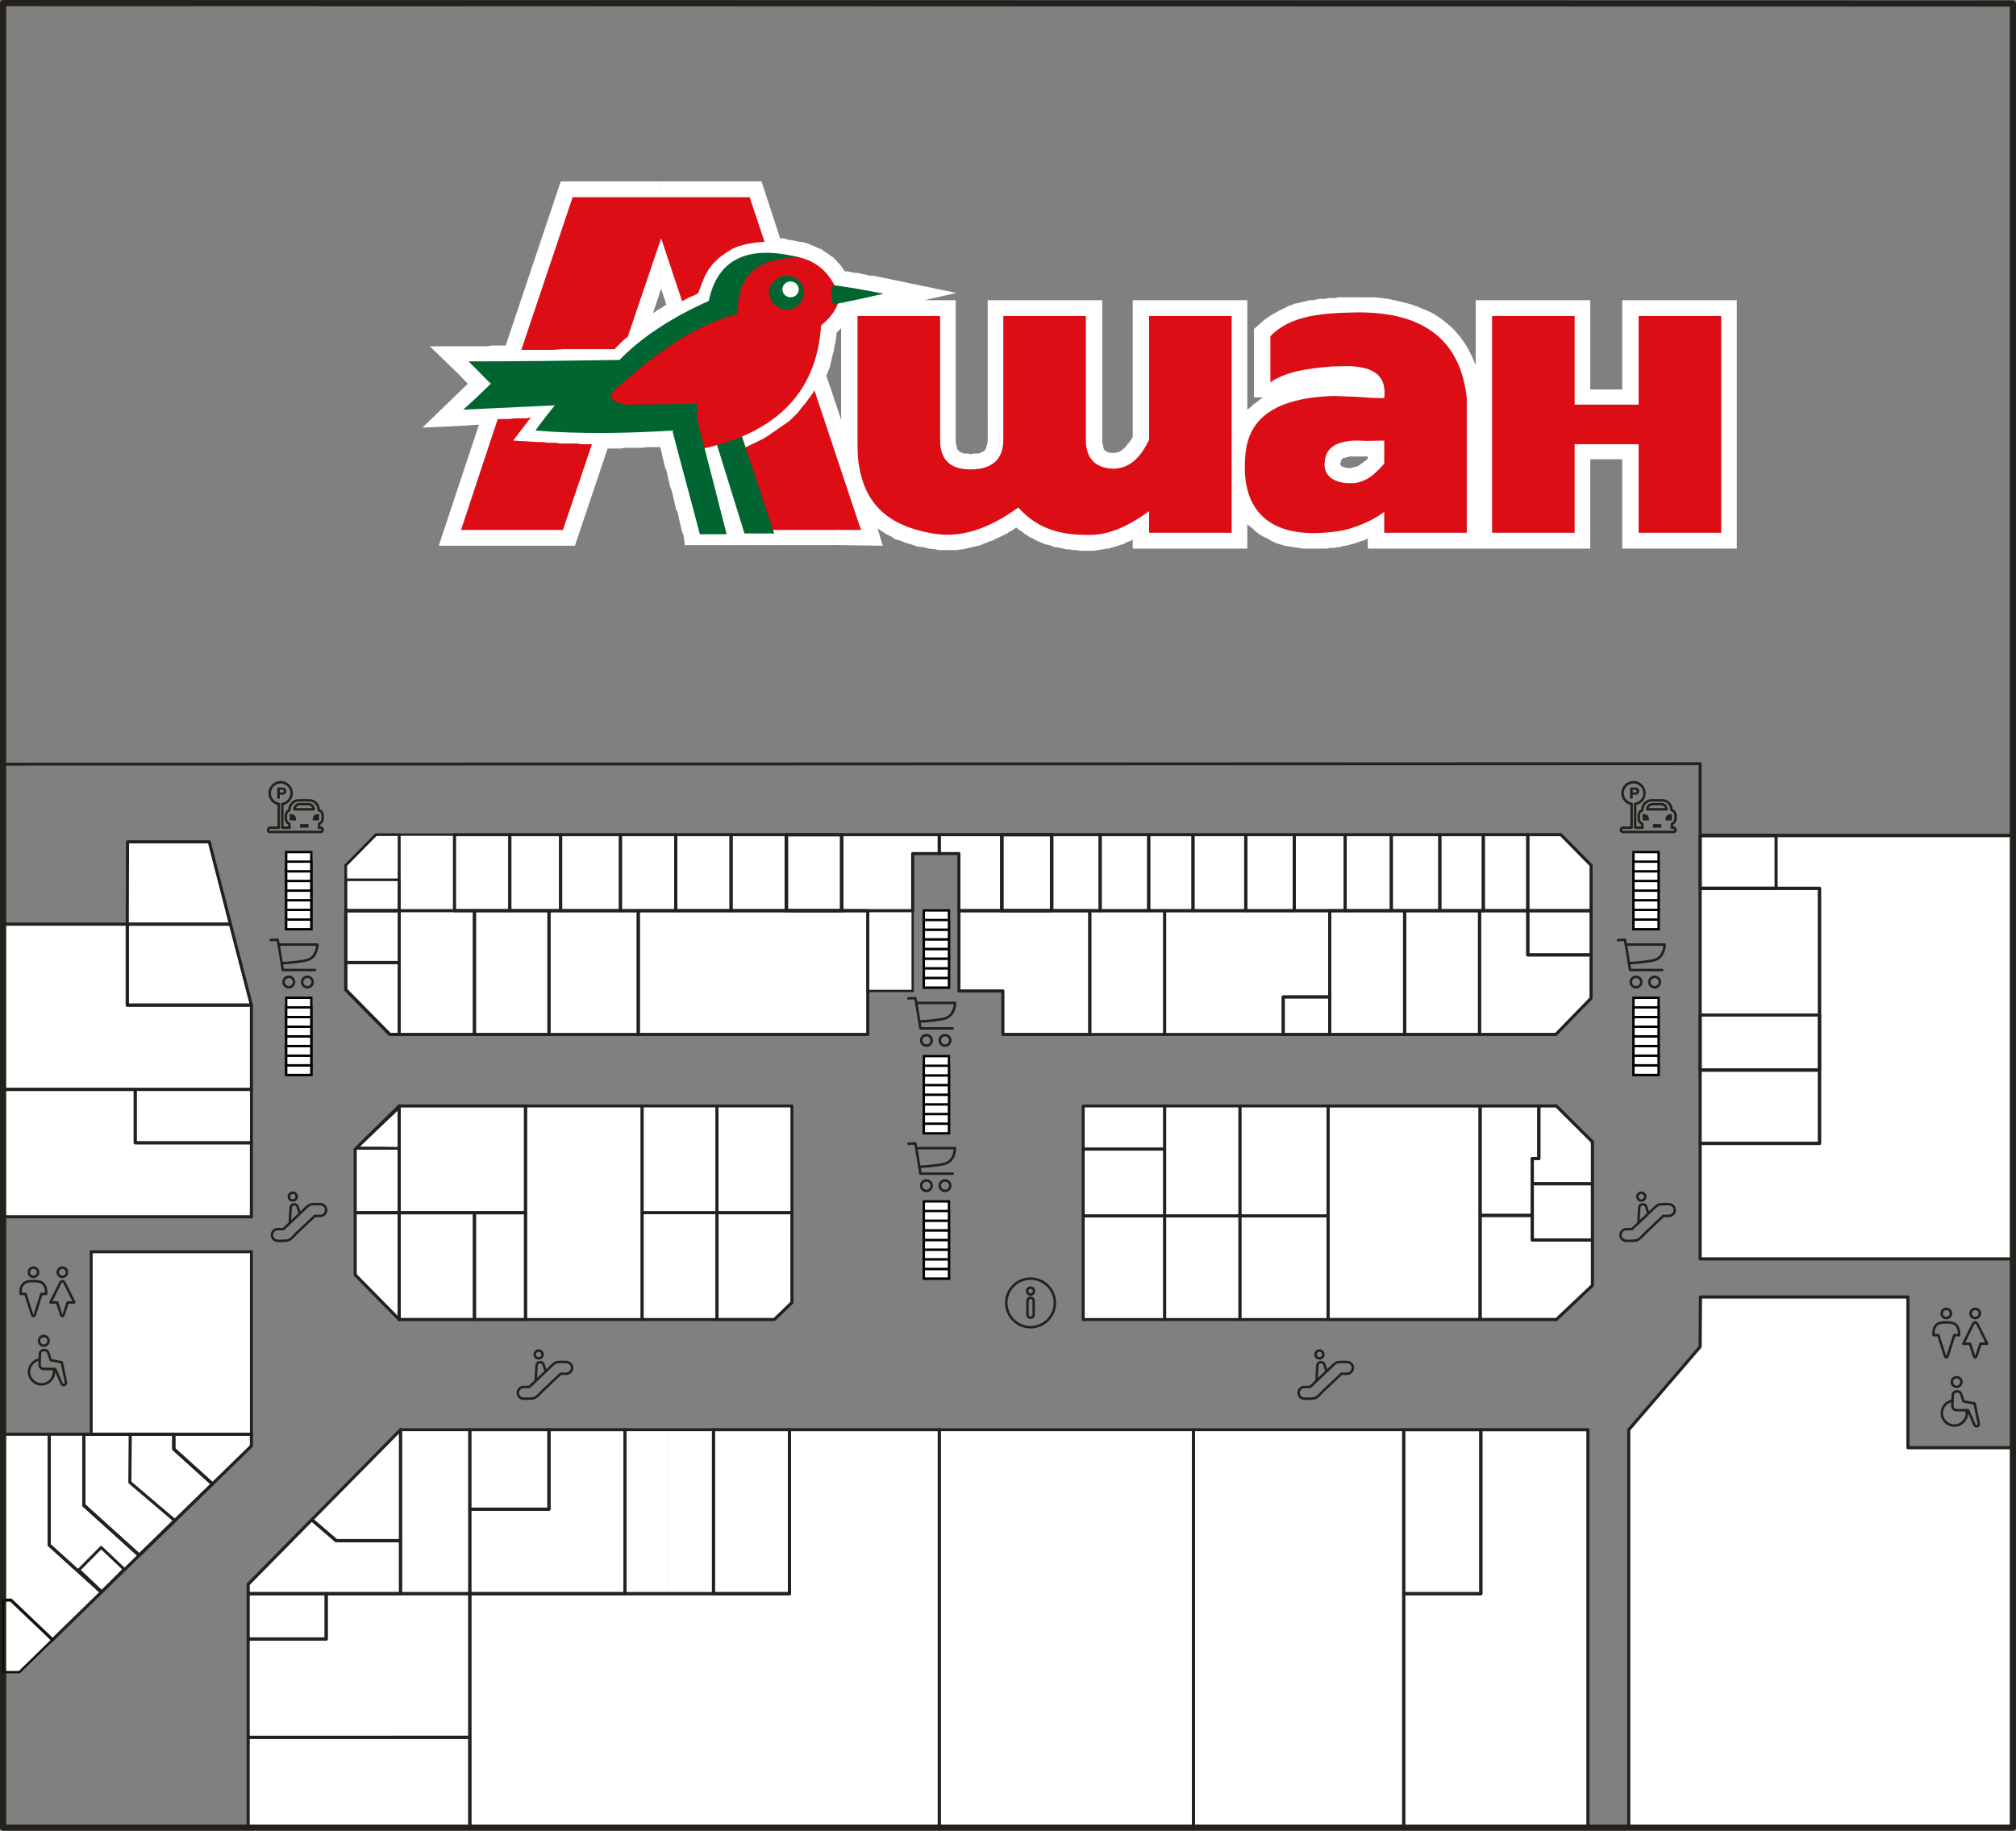 <?xml version="1.0" encoding="utf-8"?>
<!-- Generator: Adobe Illustrator 25.3.1, SVG Export Plug-In . SVG Version: 6.00 Build 0)  -->
<svg version="1.1" xmlns="http://www.w3.org/2000/svg" xmlns:xlink="http://www.w3.org/1999/xlink" x="0px" y="0px"
	 width="872.85px" height="792.78px" viewBox="0 0 872.85 792.78" enable-background="new 0 0 872.85 792.78" xml:space="preserve">
<rect x="0" y="0" width="872.85" height="792.78" fill="#808080" stroke="none"/>
<g id="shops">
	<polygon id="sh_x5F_177" fill-rule="evenodd" clip-rule="evenodd" fill="#FFFFFF" points="55.1,400.2 55.21,364.55 90.61,364.55 
		99.76,400.2 	"/>
	<polygon id="sh_x5F_179" fill-rule="evenodd" clip-rule="evenodd" fill="#FFFFFF" points="55.1,435.26 55.1,400.2 99.76,400.2 
		108.85,435.26 	"/>
	<polygon id="sh_x5F_180" fill-rule="evenodd" clip-rule="evenodd" fill="#FFFFFF" points="1.34,471.77 1.34,400.2 55.1,400.2 
		55.1,435.26 108.85,435.26 108.85,471.77 	"/>
	
		<rect id="sh_x5F_181" x="58.54" y="471.77" fill-rule="evenodd" clip-rule="evenodd" fill="#FFFFFF" width="50.32" height="23.12"/>
	<polygon id="sh_x5F_185" fill-rule="evenodd" clip-rule="evenodd" fill="#FFFFFF" points="91.98,642.61 75.25,627.5 75.25,621.07 
		108.85,621.07 108.85,626.16 	"/>
	<path id="sh_x5F_188" fill-rule="evenodd" clip-rule="evenodd" fill="#FFFFFF" d="M1.34,621.08h19.96v47.98
		c8.44,7.62,14.16,12.8,22.6,20.42L22.75,710.1l-18.02-17.2H1.34C1.34,668.96,1.34,645.02,1.34,621.08"/>
	<polygon id="sh_x5F_189" fill="#FFFFFF" points="4.72,692.91 22.75,710.1 8.39,724.1 1.34,724.1 1.34,692.91 	"/>
	<polygon id="sh_x5F_187a" fill-rule="evenodd" clip-rule="evenodd" fill="#FFFFFF" points="43.81,670.1 53.77,679.55 44.08,689.34 
		34.12,679.88 	"/>
	<polygon id="sh_x5F_184" fill-rule="evenodd" clip-rule="evenodd" fill="#FFFFFF" points="39.49,621.08 39.49,542.07 
		108.85,542.07 108.85,621.08 39.6,621.08 	"/>
	<polyline id="sh_x5F_186a" fill-rule="evenodd" clip-rule="evenodd" fill="#FFFFFF" points="36.32,621.08 56.39,621.08 
		56.23,641.92 75.7,658.49 60.28,673.51 36.32,651.87 36.32,621.08 	"/>
	<polyline id="sh_x5F_186" fill-rule="evenodd" clip-rule="evenodd" fill="#FFFFFF" points="75.25,621.07 75.25,627.5 91.98,642.61 
		75.7,658.49 56.23,641.92 56.39,621.08 75.25,621.07 	"/>
	<polyline id="sh_x5F_187" fill-rule="evenodd" clip-rule="evenodd" fill="#FFFFFF" points="21.31,621.08 36.32,621.08 
		36.32,651.87 60.28,673.51 53.77,679.55 43.81,670.1 34.12,679.88 21.31,669.05 21.31,621.08 	"/>
	<rect id="sh_x5F_105" x="173.41" y="619.13" fill-rule="evenodd" clip-rule="evenodd" fill="#FFFFFF" width="30" height="70.98"/>
	<polygon id="sh_x5F_103" fill-rule="evenodd" clip-rule="evenodd" fill="#FFFFFF" points="107.45,690.12 107.45,686.05 
		134.99,658.11 145.55,667.16 173.41,667.16 173.41,690.12 	"/>
	<polygon id="sh_x5F_104" fill-rule="evenodd" clip-rule="evenodd" fill="#FFFFFF" points="145.55,667.15 134.99,658.11 
		173.41,619.14 173.41,667.15 	"/>
	
		<rect id="sh_x5F_106" x="203.41" y="619.13" fill-rule="evenodd" clip-rule="evenodd" fill="#FFFFFF" width="34.26" height="34.4"/>
	<polygon id="sh_x5F_107" fill-rule="evenodd" clip-rule="evenodd" fill="#FFFFFF" points="203.41,690.11 203.41,653.54 
		237.68,653.54 237.68,619.13 270.59,619.13 270.59,690.11 	"/>
	
		<rect id="sh_x5F_102" x="107.45" y="690.11" fill-rule="evenodd" clip-rule="evenodd" fill="#FFFFFF" width="33.78" height="19.63"/>
	
		<rect id="sh_x5F_108b" x="270.59" y="619.13" fill-rule="evenodd" clip-rule="evenodd" fill="#FFFFFF" width="19.16" height="70.98"/>
	
		<rect id="sh_x5F_108a" x="289.75" y="619.13" fill-rule="evenodd" clip-rule="evenodd" fill="#FFFFFF" width="19.16" height="70.98"/>
	
		<rect id="sh_x5F_109" x="308.91" y="619.13" fill-rule="evenodd" clip-rule="evenodd" fill="#FFFFFF" width="32.91" height="70.98"/>
	<polygon id="sh_x5F_117" fill-rule="evenodd" clip-rule="evenodd" fill="#FFFFFF" points="607.75,752.45 607.75,752.45 
		607.75,690.12 641.15,690.12 641.15,619.14 687.5,619.14 687.5,752.45 687.5,791.49 607.75,791.44 	"/>
	
		<rect id="sh_x5F_114" x="516.72" y="619.14" fill-rule="evenodd" clip-rule="evenodd" fill="#FFFFFF" width="91.03" height="172.3"/>
	<polygon id="sh_x5F_110" fill-rule="evenodd" clip-rule="evenodd" fill="#FFFFFF" points="406.67,791.44 406.67,619.13 
		341.82,619.13 341.82,690.11 203.41,690.11 203.41,791.44 	"/>
	<path id="sh_x5F_190" fill-rule="evenodd" clip-rule="evenodd" fill="#FFFFFF" d="M107.45,752.34v-42.59h33.78v-19.64h62.18v62.22
		C171.43,752.33,139.44,752.34,107.45,752.34"/>
	
		<rect id="sh_x5F_101" x="107.45" y="752.33" fill-rule="evenodd" clip-rule="evenodd" fill="#FFFFFF" width="95.96" height="39.1"/>
	
		<rect id="sh_x5F_113" x="406.67" y="619.14" fill-rule="evenodd" clip-rule="evenodd" fill="#FFFFFF" width="110.05" height="172.3"/>
	
		<rect id="sh_x5F_116" x="607.75" y="619.14" fill-rule="evenodd" clip-rule="evenodd" fill="#FFFFFF" width="33.4" height="70.98"/>
	<polygon id="sh_x5F_118" fill-rule="evenodd" clip-rule="evenodd" fill="#FFFFFF" points="705.19,791.51 836.66,791.59 
		871.51,791.44 871.51,749.6 871.52,626.92 826.06,626.92 826.06,561.65 736.24,561.65 736.09,583.22 705.19,619.14 	"/>
	<polygon id="sh_x5F_119" fill-rule="evenodd" clip-rule="evenodd" fill="#FFFFFF" points="736.09,545.14 736.09,495.14 
		787.78,495.14 787.78,384.68 768.98,384.68 768.98,361.82 871.51,361.82 871.51,545.14 	"/>
	
		<rect id="sh_x5F_120" x="736.09" y="463.38" fill-rule="evenodd" clip-rule="evenodd" fill="#FFFFFF" width="51.69" height="31.77"/>
	
		<rect id="sh_x5F_122" x="736.09" y="384.68" fill-rule="evenodd" clip-rule="evenodd" fill="#FFFFFF" width="51.69" height="54.87"/>
	
		<rect id="sh_x5F_161" x="736.09" y="361.82" fill-rule="evenodd" clip-rule="evenodd" fill="#FFFFFF" width="32.89" height="22.86"/>
	
		<rect id="sh_x5F_121" x="736.09" y="439.55" fill-rule="evenodd" clip-rule="evenodd" fill="#FFFFFF" width="51.69" height="23.82"/>
	
		<rect id="sh_x5F_160" x="433.75" y="361.43" fill-rule="evenodd" clip-rule="evenodd" fill="#FFFFFF" width="21.58" height="32.93"/>
	
		<rect id="sh_x5F_199" x="172.83" y="361.44" fill-rule="evenodd" clip-rule="evenodd" fill="#FFFFFF" width="23.95" height="32.93"/>
	
		<rect id="sh_x5F_198" x="196.78" y="361.44" fill-rule="evenodd" clip-rule="evenodd" fill="#FFFFFF" width="23.95" height="32.93"/>
	<rect id="sh_x5F_197" x="220.73" y="361.44" fill-rule="evenodd" clip-rule="evenodd" fill="#FFFFFF" width="22" height="32.93"/>
	
		<rect id="sh_x5F_196" x="242.72" y="361.44" fill-rule="evenodd" clip-rule="evenodd" fill="#FFFFFF" width="25.9" height="32.93"/>
	
		<rect id="sh_x5F_195" x="268.62" y="361.44" fill-rule="evenodd" clip-rule="evenodd" fill="#FFFFFF" width="23.95" height="32.93"/>
	
		<rect id="sh_x5F_194" x="292.57" y="361.44" fill-rule="evenodd" clip-rule="evenodd" fill="#FFFFFF" width="23.95" height="32.93"/>
	
		<rect id="sh_x5F_193" x="316.52" y="361.44" fill-rule="evenodd" clip-rule="evenodd" fill="#FFFFFF" width="23.95" height="32.93"/>
	
		<rect id="sh_x5F_192" x="340.46" y="361.44" fill-rule="evenodd" clip-rule="evenodd" fill="#FFFFFF" width="23.95" height="32.93"/>
	<polygon id="sh_x5F_172" fill-rule="evenodd" clip-rule="evenodd" fill="#FFFFFF" points="388.36,394.37 364.41,394.37 
		364.41,361.44 388.36,361.44 388.36,361.44 406.67,361.44 406.67,369.64 395.15,369.64 395.15,394.37 388.36,394.37 	"/>
	
		<rect id="sh_x5F_170" x="455.33" y="361.44" fill-rule="evenodd" clip-rule="evenodd" fill="#FFFFFF" width="21.01" height="32.94"/>
	
		<rect id="sh_x5F_168" x="476.33" y="361.44" fill-rule="evenodd" clip-rule="evenodd" fill="#FFFFFF" width="21.01" height="32.94"/>
	
		<rect id="sh_x5F_166" x="497.34" y="361.44" fill-rule="evenodd" clip-rule="evenodd" fill="#FFFFFF" width="19.19" height="32.94"/>
	
		<rect id="sh_x5F_164" x="516.53" y="361.44" fill-rule="evenodd" clip-rule="evenodd" fill="#FFFFFF" width="22.83" height="32.94"/>
	
		<rect id="sh_x5F_163" x="539.36" y="361.44" fill-rule="evenodd" clip-rule="evenodd" fill="#FFFFFF" width="21.01" height="32.94"/>
	
		<rect id="sh_x5F_157" x="560.37" y="361.44" fill-rule="evenodd" clip-rule="evenodd" fill="#FFFFFF" width="22.05" height="32.94"/>
	
		<rect id="sh_x5F_155" x="582.42" y="361.44" fill-rule="evenodd" clip-rule="evenodd" fill="#FFFFFF" width="19.96" height="32.94"/>
	
		<rect id="sh_x5F_151" x="623.39" y="361.44" fill-rule="evenodd" clip-rule="evenodd" fill="#FFFFFF" width="18.83" height="32.94"/>
	
		<rect id="sh_x5F_149" x="642.22" y="361.44" fill-rule="evenodd" clip-rule="evenodd" fill="#FFFFFF" width="19.25" height="32.94"/>
	<polygon id="sh_x5F_145" fill-rule="evenodd" clip-rule="evenodd" fill="#FFFFFF" points="640.59,394.37 640.59,447.95 
		673.61,447.95 688.87,432.27 688.87,413.51 661.47,413.51 661.47,394.37 	"/>
	
		<rect id="sh_x5F_146" x="661.47" y="394.37" fill-rule="evenodd" clip-rule="evenodd" fill="#FFFFFF" width="27.4" height="19.14"/>
	
		<rect id="sh_x5F_148" x="608.15" y="394.37" fill-rule="evenodd" clip-rule="evenodd" fill="#FFFFFF" width="32.43" height="53.58"/>
	
		<rect id="sh_x5F_150" x="575.72" y="394.37" fill-rule="evenodd" clip-rule="evenodd" fill="#FFFFFF" width="32.43" height="53.58"/>
	<polygon id="sh_x5F_153" fill-rule="evenodd" clip-rule="evenodd" fill="#FFFFFF" points="504.26,447.95 555.59,447.95 
		555.59,431.71 575.72,431.71 575.72,394.37 504.26,394.37 	"/>
	
		<rect id="sh_x5F_152" x="555.59" y="431.71" fill-rule="evenodd" clip-rule="evenodd" fill="#FFFFFF" width="20.13" height="16.24"/>
	<polygon id="sh_x5F_158" fill-rule="evenodd" clip-rule="evenodd" fill="#FFFFFF" points="434.2,447.95 471.84,447.95 
		471.84,394.37 415.18,394.37 415.18,429.12 434.2,429.12 	"/>
	
		<rect id="sh_x5F_165" x="276.35" y="394.37" fill-rule="evenodd" clip-rule="evenodd" fill="#FFFFFF" width="99.36" height="53.58"/>
	
		<rect id="sh_x5F_167" x="237.68" y="394.38" fill-rule="evenodd" clip-rule="evenodd" fill="#FFFFFF" width="38.67" height="53.58"/>
	
		<rect id="sh_x5F_169" x="205.42" y="394.37" fill-rule="evenodd" clip-rule="evenodd" fill="#FFFFFF" width="32.26" height="53.58"/>
	
		<rect id="sh_x5F_173" x="149.7" y="394.37" fill-rule="evenodd" clip-rule="evenodd" fill="#FFFFFF" width="23.14" height="22.45"/>
	<polygon id="sh_x5F_174" fill-rule="evenodd" clip-rule="evenodd" fill="#FFFFFF" points="162.76,361.43 172.83,361.43 
		172.83,380.98 149.7,380.98 149.7,374.7 	"/>
	<polygon id="sh_x5F_159" fill-rule="evenodd" clip-rule="evenodd" fill="#FFFFFF" points="149.7,416.82 172.83,416.82 
		172.83,447.95 168.75,447.95 149.7,428.6 	"/>
	<polygon id="sh_x5F_147" fill-rule="evenodd" clip-rule="evenodd" fill="#FFFFFF" points="675.8,361.43 661.47,361.43 
		661.47,394.36 688.87,394.36 688.87,374.7 	"/>
	
		<rect id="sh_x5F_101a" x="375.7" y="394.37" fill-rule="evenodd" clip-rule="evenodd" fill="#FFFFFF" width="19.45" height="34.75"/>
	
		<rect id="sh_x5F_154" x="602.72" y="361.44" fill-rule="evenodd" clip-rule="evenodd" fill="#FFFFFF" width="21.01" height="32.94"/>
	
		<rect id="sh_x5F_174a" x="149.7" y="380.98" fill-rule="evenodd" clip-rule="evenodd" fill="#FFFFFF" width="23.14" height="13.4"/>
	<polygon id="sh_x5F_162" fill-rule="evenodd" clip-rule="evenodd" fill="#FFFFFF" points="415.17,369.64 415.17,394.37 
		433.75,394.37 433.75,361.43 406.66,361.43 406.66,369.64 	"/>
	
		<rect id="sh_x5F_171" x="172.83" y="394.36" fill-rule="evenodd" clip-rule="evenodd" fill="#FFFFFF" width="32.59" height="53.58"/>
	<polygon id="sh_x5F_134" fill-rule="evenodd" clip-rule="evenodd" fill="#FFFFFF" points="310.44,571.4 310.44,525.17 
		342.87,525.17 342.87,564.05 335.27,571.4 	"/>
	
		<rect id="sh_x5F_135" x="310.44" y="478.93" fill-rule="evenodd" clip-rule="evenodd" fill="#FFFFFF" width="32.42" height="46.23"/>
	
		<rect id="sh_x5F_136" x="278.02" y="525.17" fill-rule="evenodd" clip-rule="evenodd" fill="#FFFFFF" width="32.42" height="46.23"/>
	
		<rect id="sh_x5F_137" x="278.02" y="478.93" fill-rule="evenodd" clip-rule="evenodd" fill="#FFFFFF" width="32.42" height="46.23"/>
	
		<rect id="sh_x5F_139" x="205.42" y="525.17" fill-rule="evenodd" clip-rule="evenodd" fill="#FFFFFF" width="22.11" height="46.23"/>
	
		<rect id="sh_x5F_141" x="172.83" y="525.17" fill-rule="evenodd" clip-rule="evenodd" fill="#FFFFFF" width="32.58" height="46.23"/>
	
		<rect id="sh_x5F_142" x="172.83" y="478.93" fill-rule="evenodd" clip-rule="evenodd" fill="#FFFFFF" width="54.69" height="46.23"/>
	<polygon id="sh_x5F_143" fill-rule="evenodd" clip-rule="evenodd" fill="#FFFFFF" points="153.78,552.05 153.78,525.17 
		172.83,525.17 172.83,571.4 	"/>
	
		<rect id="sh_x5F_138" x="227.52" y="478.93" fill-rule="evenodd" clip-rule="evenodd" fill="#FFFFFF" width="50.5" height="92.47"/>
	
		<rect id="sh_x5F_132" x="468.99" y="526.55" fill-rule="evenodd" clip-rule="evenodd" fill="#FFFFFF" width="35.27" height="44.85"/>
	
		<rect id="sh_x5F_133" x="468.99" y="497.62" fill-rule="evenodd" clip-rule="evenodd" fill="#FFFFFF" width="35.27" height="28.93"/>
	
		<rect id="sh_x5F_131" x="504.26" y="478.93" fill-rule="evenodd" clip-rule="evenodd" fill="#FFFFFF" width="32.59" height="47.62"/>
	
		<rect id="sh_x5F_129" x="536.84" y="478.93" fill-rule="evenodd" clip-rule="evenodd" fill="#FFFFFF" width="38.15" height="47.62"/>
	
		<rect id="sh_x5F_128" x="536.84" y="525.97" fill-rule="evenodd" clip-rule="evenodd" fill="#FFFFFF" width="38.15" height="44.85"/>
	<rect id="sh_x5F_127" x="575" y="478.36" fill-rule="evenodd" clip-rule="evenodd" fill="#FFFFFF" width="65.83" height="92.47"/>
	<polygon id="sh_x5F_123" fill-rule="evenodd" clip-rule="evenodd" fill="#FFFFFF" points="640.82,525.75 640.82,570.82 
		673.85,570.82 689.46,556.04 689.46,536.38 663.42,536.38 663.42,525.75 	"/>
	<polygon id="sh_x5F_126" fill-rule="evenodd" clip-rule="evenodd" fill="#FFFFFF" points="640.82,478.35 640.82,525.75 
		663.42,525.75 663.42,501.12 666.26,501.12 666.26,478.35 	"/>
	
		<rect id="sh_x5F_124" x="663.42" y="512.04" fill-rule="evenodd" clip-rule="evenodd" fill="#FFFFFF" width="26.03" height="24.34"/>
	<polygon id="sh_x5F_125" fill-rule="evenodd" clip-rule="evenodd" fill="#FFFFFF" points="663.42,501.12 663.42,512.04 
		689.46,512.04 689.46,493.91 673.85,478.35 666.26,478.35 666.26,501.12 	"/>
	
		<rect id="sh_x5F_191" x="468.99" y="478.93" fill-rule="evenodd" clip-rule="evenodd" fill="#FFFFFF" width="35.27" height="18.69"/>
	<path id="sh_x5F_111" fill-rule="evenodd" clip-rule="evenodd" fill="#FFFFFF" d="M154.39,497.07c19.4,0,18.45,0.23,18.45,0.23
		v-17.67L154.39,497.07z"/>
	
		<rect id="sh_x5F_130" x="504.26" y="526.55" fill-rule="evenodd" clip-rule="evenodd" fill="#FFFFFF" width="32.59" height="44.85"/>
	<rect id="sh_x5F_144" x="153.78" y="497.3" fill-rule="evenodd" clip-rule="evenodd" fill="#FFFFFF" width="19.4" height="27.87"/>
	<polygon id="sh_x5F_182" fill-rule="evenodd" clip-rule="evenodd" fill="#FFFFFF" points="1.34,526.92 1.34,471.77 58.54,471.77 
		58.54,494.88 108.85,494.88 108.85,526.92 	"/>
	
		<rect id="sh_x5F_156" x="471.84" y="394.37" fill-rule="evenodd" clip-rule="evenodd" fill="#FFFFFF" width="32.42" height="53.58"/>
</g>
<g id="Layer_1">
	
		<polygon fill="none" stroke="#24211C" stroke-width="2.689" stroke-linecap="round" stroke-linejoin="round" stroke-miterlimit="22.926" points="
		871.51,1.51 1.34,1.34 1.34,791.44 871.51,791.44 	"/>
	
		<polygon fill="none" stroke="#24211C" stroke-width="1.417" stroke-linecap="round" stroke-linejoin="round" stroke-miterlimit="22.926" points="
		36.32,651.87 36.32,621.08 75.25,621.08 75.25,627.5 91.98,642.62 86.92,647.55 60.28,673.51 	"/>
	
		<rect x="433.75" y="361.43" fill="none" stroke="#24211C" stroke-width="1.528" stroke-linecap="round" stroke-linejoin="round" stroke-miterlimit="22.926" width="21.58" height="32.93"/>
	<rect x="172.83" y="361.44" fill="none" stroke="#24211C" stroke-miterlimit="22.926" width="23.95" height="32.93"/>
	
		<rect x="196.78" y="361.44" fill="none" stroke="#24211C" stroke-width="1.348" stroke-linecap="round" stroke-linejoin="round" stroke-miterlimit="22.926" width="23.95" height="32.93"/>
	
		<rect x="220.73" y="361.44" fill="none" stroke="#24211C" stroke-width="1.34" stroke-linecap="round" stroke-linejoin="round" stroke-miterlimit="22.926" width="22" height="32.93"/>
	
		<rect x="242.72" y="361.44" fill="none" stroke="#24211C" stroke-width="1.34" stroke-linecap="round" stroke-linejoin="round" stroke-miterlimit="22.926" width="25.9" height="32.93"/>
	
		<rect x="268.62" y="361.44" fill="none" stroke="#24211C" stroke-width="1.33" stroke-linecap="round" stroke-linejoin="round" stroke-miterlimit="22.926" width="23.95" height="32.93"/>
	
		<rect x="292.57" y="361.44" fill="none" stroke="#24211C" stroke-width="1.34" stroke-linecap="round" stroke-linejoin="round" stroke-miterlimit="22.926" width="23.95" height="32.93"/>
	
		<rect x="316.52" y="361.44" fill="none" stroke="#24211C" stroke-width="1.345" stroke-linecap="round" stroke-linejoin="round" stroke-miterlimit="22.926" width="23.95" height="32.93"/>
	
		<rect x="340.46" y="361.44" fill="none" stroke="#24211C" stroke-width="1.528" stroke-linecap="round" stroke-linejoin="round" stroke-miterlimit="22.926" width="23.95" height="32.93"/>
	
		<polygon fill="none" stroke="#24211C" stroke-width="1.34" stroke-linecap="round" stroke-linejoin="round" stroke-miterlimit="22.926" points="
		388.36,394.37 364.41,394.37 364.41,361.44 388.36,361.44 388.36,361.44 406.67,361.44 406.67,369.64 395.15,369.64 395.15,394.37 
		388.36,394.37 	"/>
	
		<rect x="455.33" y="361.44" fill="none" stroke="#24211C" stroke-width="1.345" stroke-linecap="round" stroke-linejoin="round" stroke-miterlimit="22.926" width="21.01" height="32.94"/>
	
		<rect x="476.33" y="361.44" fill="none" stroke="#24211C" stroke-width="1.333" stroke-linecap="round" stroke-linejoin="round" stroke-miterlimit="22.926" width="21.01" height="32.94"/>
	
		<rect x="497.34" y="361.44" fill="none" stroke="#24211C" stroke-width="1.322" stroke-linecap="round" stroke-linejoin="round" stroke-miterlimit="22.926" width="19.19" height="32.94"/>
	
		<rect x="516.53" y="361.44" fill="none" stroke="#24211C" stroke-width="1.326" stroke-linecap="round" stroke-linejoin="round" stroke-miterlimit="22.926" width="22.83" height="32.94"/>
	
		<rect x="539.36" y="361.44" fill="none" stroke="#24211C" stroke-width="1.345" stroke-linecap="round" stroke-linejoin="round" stroke-miterlimit="22.926" width="21.01" height="32.94"/>
	
		<rect x="560.37" y="361.44" fill="none" stroke="#24211C" stroke-width="1.322" stroke-linecap="round" stroke-linejoin="round" stroke-miterlimit="22.926" width="22.05" height="32.94"/>
	
		<rect x="582.42" y="361.44" fill="none" stroke="#24211C" stroke-width="1.322" stroke-linecap="round" stroke-linejoin="round" stroke-miterlimit="22.926" width="19.96" height="32.94"/>
	
		<rect x="623.39" y="361.44" fill="none" stroke="#24211C" stroke-width="1.326" stroke-linecap="round" stroke-linejoin="round" stroke-miterlimit="22.926" width="18.83" height="32.94"/>
	
		<rect x="642.22" y="361.44" fill="none" stroke="#24211C" stroke-width="1.318" stroke-linecap="round" stroke-linejoin="round" stroke-miterlimit="22.926" width="19.25" height="32.94"/>
	
		<polygon fill="none" stroke="#24211C" stroke-width="1.345" stroke-linecap="round" stroke-linejoin="round" stroke-miterlimit="22.926" points="
		310.44,571.4 310.44,525.17 342.87,525.17 342.87,564.05 335.27,571.4 	"/>
	
		<rect x="310.44" y="478.93" fill="none" stroke="#24211C" stroke-width="1.269" stroke-linecap="round" stroke-linejoin="round" stroke-miterlimit="22.926" width="32.42" height="46.23"/>
	
		<rect x="278.02" y="525.17" fill="none" stroke="#24211C" stroke-width="1.269" stroke-linecap="round" stroke-linejoin="round" stroke-miterlimit="22.926" width="32.42" height="46.23"/>
	
		<rect x="278.02" y="478.93" fill="none" stroke="#24211C" stroke-width="1.269" stroke-linecap="round" stroke-linejoin="round" stroke-miterlimit="22.926" width="32.42" height="46.23"/>
	
		<rect x="205.42" y="525.17" fill="none" stroke="#24211C" stroke-width="1.34" stroke-linecap="round" stroke-linejoin="round" stroke-miterlimit="22.926" width="22.11" height="46.23"/>
	
		<rect x="172.83" y="525.17" fill="none" stroke="#24211C" stroke-width="1.34" stroke-linecap="round" stroke-linejoin="round" stroke-miterlimit="22.926" width="32.58" height="46.23"/>
	
		<rect x="172.83" y="478.93" fill="none" stroke="#24211C" stroke-width="1.345" stroke-linecap="round" stroke-linejoin="round" stroke-miterlimit="22.926" width="54.69" height="46.23"/>
	
		<polygon fill="none" stroke="#24211C" stroke-width="1.345" stroke-linecap="round" stroke-linejoin="round" stroke-miterlimit="22.926" points="
		153.78,552.05 153.78,525.17 172.83,525.17 172.83,571.4 	"/>
	
		<line fill="none" stroke="#24211C" stroke-width="0.216" stroke-miterlimit="22.926" x1="172.83" y1="498.08" x2="172.83" y2="478.93"/>
	
		<line fill="none" stroke="#24211C" stroke-width="0.216" stroke-miterlimit="22.926" x1="153.78" y1="497.66" x2="172.83" y2="497.66"/>
	
		<line fill="none" stroke="#24211C" stroke-width="0.216" stroke-miterlimit="22.926" x1="153.78" y1="497.66" x2="172.83" y2="497.66"/>
	<polyline fill="none" stroke="#24211C" stroke-width="0.216" stroke-miterlimit="22.926" points="153.78,497.66 172.83,497.66 
		172.83,498.08 	"/>
	
		<polygon fill="none" stroke="#24211C" stroke-width="1.345" stroke-linecap="round" stroke-linejoin="round" stroke-miterlimit="22.926" points="
		153.78,525.16 153.78,497.66 172.83,478.93 172.83,525.16 	"/>
	
		<rect x="227.52" y="478.93" fill="none" stroke="#24211C" stroke-width="1.273" stroke-linecap="round" stroke-linejoin="round" stroke-miterlimit="22.926" width="50.5" height="92.47"/>
	
		<rect x="173.41" y="619.13" fill="none" stroke="#24211C" stroke-width="1.269" stroke-linecap="round" stroke-linejoin="round" stroke-miterlimit="22.926" width="30" height="70.98"/>
	
		<polygon fill="none" stroke="#24211C" stroke-width="1.369" stroke-linecap="round" stroke-linejoin="round" stroke-miterlimit="22.926" points="
		107.45,690.12 107.45,686.05 134.99,658.11 145.55,667.16 173.41,667.16 173.41,690.12 	"/>
	
		<polygon fill="none" stroke="#24211C" stroke-width="1.342" stroke-linecap="round" stroke-linejoin="round" stroke-miterlimit="22.926" points="
		145.55,667.15 134.99,658.11 173.41,619.14 173.41,667.15 	"/>
	
		<rect x="203.41" y="619.13" fill="none" stroke="#24211C" stroke-width="1.345" stroke-linecap="round" stroke-linejoin="round" stroke-miterlimit="22.926" width="34.26" height="34.4"/>
	
		<polygon fill="none" stroke="#24211C" stroke-width="1.34" stroke-linecap="round" stroke-linejoin="round" stroke-miterlimit="22.926" points="
		203.41,690.11 203.41,653.54 237.68,653.54 237.68,619.13 270.59,619.13 270.59,690.11 	"/>
	
		<rect x="107.45" y="690.11" fill="none" stroke="#24211C" stroke-width="1.348" stroke-linecap="round" stroke-linejoin="round" stroke-miterlimit="22.926" width="33.78" height="19.63"/>
	
		<rect x="270.59" y="619.13" fill="none" stroke="#24211C" stroke-width="1.27" stroke-linecap="round" stroke-linejoin="round" stroke-miterlimit="22.926" width="38.32" height="70.98"/>
	
		<rect x="308.91" y="619.13" fill="none" stroke="#24211C" stroke-width="1.34" stroke-linecap="round" stroke-linejoin="round" stroke-miterlimit="22.926" width="32.91" height="70.98"/>
	
		<polygon fill="none" stroke="#24211C" stroke-width="1.345" stroke-linecap="round" stroke-linejoin="round" stroke-miterlimit="22.926" points="
		607.75,752.45 607.75,752.45 607.75,690.12 641.15,690.12 641.15,619.14 687.5,619.14 687.5,752.45 687.5,791.49 607.75,791.44 	
		"/>
	
		<rect x="516.72" y="619.14" fill="none" stroke="#24211C" stroke-width="1.273" stroke-linecap="round" stroke-linejoin="round" stroke-miterlimit="22.926" width="91.03" height="172.3"/>
	
		<polygon fill="none" stroke="#24211C" stroke-width="1.345" stroke-linecap="round" stroke-linejoin="round" stroke-miterlimit="22.926" points="
		406.67,791.44 406.67,619.13 341.82,619.13 341.82,690.11 203.41,690.11 203.41,791.44 	"/>
	
		<path fill="none" stroke="#24211C" stroke-width="1.34" stroke-linecap="round" stroke-linejoin="round" stroke-miterlimit="22.926" d="
		M107.45,752.34v-42.59h33.78v-19.64h62.18v62.22C171.43,752.33,139.44,752.34,107.45,752.34z"/>
	
		<polygon fill="none" stroke="#24211C" stroke-width="1.345" stroke-linecap="round" stroke-linejoin="round" stroke-miterlimit="22.926" points="
		705.19,791.51 836.66,791.59 871.51,791.44 871.51,749.6 871.52,626.92 826.06,626.92 826.06,561.65 736.24,561.65 736.09,583.22 
		705.19,619.14 	"/>
	
		<polygon fill="none" stroke="#24211C" stroke-width="1.345" stroke-linecap="round" stroke-linejoin="round" stroke-miterlimit="22.926" points="
		736.09,545.14 736.09,495.14 787.78,495.14 787.78,384.68 736.09,384.68 736.09,361.82 871.51,361.82 871.51,545.14 	"/>
	
		<rect x="736.09" y="463.38" fill="none" stroke="#24211C" stroke-width="1.344" stroke-linecap="round" stroke-linejoin="round" stroke-miterlimit="22.926" width="51.69" height="31.77"/>
	
		<rect x="736.09" y="384.68" fill="none" stroke="#24211C" stroke-width="1.345" stroke-linecap="round" stroke-linejoin="round" stroke-miterlimit="22.926" width="51.69" height="78.69"/>
	
		<rect x="468.99" y="526.55" fill="none" stroke="#24211C" stroke-width="1.27" stroke-linecap="round" stroke-linejoin="round" stroke-miterlimit="22.926" width="35.27" height="44.85"/>
	
		<rect x="468.99" y="497.62" fill="none" stroke="#24211C" stroke-width="1.269" stroke-linecap="round" stroke-linejoin="round" stroke-miterlimit="22.926" width="35.27" height="28.93"/>
	
		<rect x="504.26" y="478.93" fill="none" stroke="#24211C" stroke-width="1.269" stroke-linecap="round" stroke-linejoin="round" stroke-miterlimit="22.926" width="32.59" height="47.62"/>
	
		<rect x="536.84" y="478.93" fill="none" stroke="#24211C" stroke-width="1.266" stroke-linecap="round" stroke-linejoin="round" stroke-miterlimit="22.926" width="38.15" height="47.62"/>
	
		<rect x="536.84" y="526.55" fill="none" stroke="#24211C" stroke-width="1.27" stroke-linecap="round" stroke-linejoin="round" stroke-miterlimit="22.926" width="38.15" height="44.85"/>
	
		<rect x="575" y="478.93" fill="none" stroke="#24211C" stroke-width="1.34" stroke-linecap="round" stroke-linejoin="round" stroke-miterlimit="22.926" width="65.83" height="92.47"/>
	
		<polygon fill="none" stroke="#24211C" stroke-width="1.345" stroke-linecap="round" stroke-linejoin="round" stroke-miterlimit="22.926" points="
		640.82,526.33 640.82,571.4 673.85,571.4 689.46,556.62 689.46,536.96 663.42,536.96 663.42,526.33 	"/>
	
		<polygon fill="none" stroke="#24211C" stroke-width="1.345" stroke-linecap="round" stroke-linejoin="round" stroke-miterlimit="22.926" points="
		640.82,478.93 640.82,526.33 663.42,526.33 663.42,501.7 666.26,501.7 666.26,478.93 	"/>
	
		<rect x="663.42" y="512.62" fill="none" stroke="#24211C" stroke-width="1.348" stroke-linecap="round" stroke-linejoin="round" stroke-miterlimit="22.926" width="26.03" height="24.34"/>
	
		<polygon fill="none" stroke="#24211C" stroke-width="1.345" stroke-linecap="round" stroke-linejoin="round" stroke-miterlimit="22.926" points="
		663.42,501.7 663.42,512.62 689.46,512.62 689.46,494.49 673.85,478.93 666.26,478.93 666.26,501.7 	"/>
	
		<polygon fill="none" stroke="#24211C" stroke-width="1.345" stroke-linecap="round" stroke-linejoin="round" stroke-miterlimit="22.926" points="
		640.59,394.37 640.59,447.95 673.61,447.95 688.87,432.27 688.87,413.51 661.47,413.51 661.47,394.37 	"/>
	
		<rect x="661.47" y="394.37" fill="none" stroke="#24211C" stroke-width="1.33" stroke-linecap="round" stroke-linejoin="round" stroke-miterlimit="22.926" width="27.4" height="19.14"/>
	
		<rect x="608.15" y="394.37" fill="none" stroke="#24211C" stroke-width="1.34" stroke-linecap="round" stroke-linejoin="round" stroke-miterlimit="22.926" width="32.43" height="53.58"/>
	
		<rect x="575.72" y="394.37" fill="none" stroke="#24211C" stroke-width="1.34" stroke-linecap="round" stroke-linejoin="round" stroke-miterlimit="22.926" width="32.43" height="53.58"/>
	
		<polygon fill="none" stroke="#24211C" stroke-width="1.269" stroke-linecap="round" stroke-linejoin="round" stroke-miterlimit="22.926" points="
		504.26,447.95 555.59,447.95 555.59,431.71 575.72,431.71 575.72,394.37 504.26,394.37 	"/>
	
		<rect x="555.59" y="431.71" fill="none" stroke="#24211C" stroke-width="1.34" stroke-linecap="round" stroke-linejoin="round" stroke-miterlimit="22.926" width="20.13" height="16.24"/>
	
		<rect x="471.84" y="394.37" fill="none" stroke="#24211C" stroke-width="1.269" stroke-linecap="round" stroke-linejoin="round" stroke-miterlimit="22.926" width="32.42" height="53.58"/>
	
		<polygon fill="none" stroke="#24211C" stroke-width="1.345" stroke-linecap="round" stroke-linejoin="round" stroke-miterlimit="22.926" points="
		434.2,447.95 471.84,447.95 471.84,394.37 415.18,394.37 415.18,429.12 434.2,429.12 	"/>
	
		<rect x="276.35" y="394.37" fill="none" stroke="#24211C" stroke-width="1.345" stroke-linecap="round" stroke-linejoin="round" stroke-miterlimit="22.926" width="99.36" height="53.58"/>
	
		<rect x="237.68" y="394.38" fill="none" stroke="#24211C" stroke-width="1.34" stroke-linecap="round" stroke-linejoin="round" stroke-miterlimit="22.926" width="38.67" height="53.58"/>
	
		<rect x="205.42" y="394.37" fill="none" stroke="#24211C" stroke-width="1.34" stroke-linecap="round" stroke-linejoin="round" stroke-miterlimit="22.926" width="32.26" height="53.58"/>
	
		<polygon fill="none" stroke="#24211C" stroke-width="1.34" stroke-linecap="round" stroke-linejoin="round" stroke-miterlimit="22.926" points="
		168.75,447.95 205.42,447.95 205.42,394.37 149.7,394.37 149.7,428.6 	"/>
	
		<polygon fill="none" stroke="#24211C" stroke-width="1.345" stroke-linecap="round" stroke-linejoin="round" stroke-miterlimit="22.926" points="
		91.98,642.61 75.25,627.5 75.25,621.07 108.85,621.07 108.85,626.16 	"/>
	
		<polygon fill="none" stroke="#24211C" stroke-width="1.34" stroke-linecap="round" stroke-linejoin="round" stroke-miterlimit="22.926" points="
		56.39,621.08 56.23,641.92 75.7,658.49 60.28,673.51 36.32,651.87 36.32,621.08 	"/>
	
		<path fill="none" stroke="#24211C" stroke-width="1.345" stroke-linecap="round" stroke-linejoin="round" stroke-miterlimit="22.926" d="
		M21.31,669.05v-47.98h15.01v30.79c8.44,7.62,15.52,14.02,23.96,21.65l-16.37,15.96L21.31,669.05z"/>
	
		<path fill="none" stroke="#24211C" stroke-width="1.345" stroke-linecap="round" stroke-linejoin="round" stroke-miterlimit="22.926" d="
		M1.34,621.08h19.96v47.98c8.44,7.62,14.16,12.8,22.6,20.42L22.75,710.1l-18.02-17.2H1.34C1.34,668.96,1.34,645.02,1.34,621.08z"/>
	<polygon fill="none" stroke="#12100B" stroke-miterlimit="10" points="4.72,692.91 22.75,710.1 8.39,724.1 1.34,724.1 1.34,692.91 
			"/>
	
		<polygon fill="none" stroke="#24211C" stroke-width="1.34" stroke-linecap="round" stroke-linejoin="round" stroke-miterlimit="22.926" points="
		1.34,526.92 1.34,471.77 58.54,471.77 58.54,494.88 108.85,494.88 108.85,526.92 	"/>
	
		<rect x="58.54" y="471.77" fill="none" stroke="#24211C" stroke-width="1.264" stroke-linecap="round" stroke-linejoin="round" stroke-miterlimit="22.926" width="50.32" height="23.12"/>
	
		<polygon fill="none" stroke="#24211C" stroke-width="1.345" stroke-linecap="round" stroke-linejoin="round" stroke-miterlimit="22.926" points="
		1.34,471.77 1.34,400.2 55.1,400.2 55.1,435.26 108.85,435.26 108.85,471.77 	"/>
	
		<polygon fill="none" stroke="#24211C" stroke-width="1.345" stroke-linecap="round" stroke-linejoin="round" stroke-miterlimit="22.926" points="
		55.1,435.26 55.1,400.2 99.76,400.2 108.85,435.26 	"/>
	
		<path fill="none" stroke="#24211C" stroke-width="1.269" stroke-linecap="round" stroke-linejoin="round" stroke-miterlimit="22.926" d="
		M1.34,330.9V1.52H871.5c0,120.37,0.01,239.93,0.01,360.3H736.09v-31.1L1.34,330.9z"/>
	
		<rect x="149.7" y="394.37" fill="none" stroke="#24211C" stroke-width="1.34" stroke-linecap="round" stroke-linejoin="round" stroke-miterlimit="22.926" width="23.14" height="22.45"/>
	<polygon fill="none" stroke="#24211C" stroke-width="1.179" stroke-miterlimit="22.926" points="162.76,361.43 172.83,361.43 
		172.83,394.36 149.7,394.36 149.7,374.7 	"/>
	
		<polygon fill="none" stroke="#24211C" stroke-width="1.269" stroke-linecap="round" stroke-linejoin="round" stroke-miterlimit="22.926" points="
		43.81,670.1 53.77,679.55 44.08,689.34 34.12,679.88 	"/>
	
		<rect x="736.09" y="361.82" fill="none" stroke="#24211C" stroke-width="1.345" stroke-linecap="round" stroke-linejoin="round" stroke-miterlimit="22.926" width="32.89" height="22.86"/>
	<path fill-rule="evenodd" clip-rule="evenodd" fill="#FFFFFF" d="M285.6,193.61h-1.61h-1.93h-1.93l-1.93,0.3h-1.93h-1.93h-1.93
		h-1.93l-1.61,0.32h-1.93h-1.93h-1.93l-14.17,42.09h-58.94l17.39-52.38h-0.32h-0.97l-3.86,0.32l-19.33,0.93l19.65-19.01l-4.19-4.38
		l-12.24-11.84h18.68h1.93h1.94h2.25l1.93-0.32h6.12l23.83-71.09h42.84v48.34l-2.9,8.73l0.96-0.62l1.29-0.93l0.64-0.32V193.61z
		 M360.97,236.02V172.1l-3.22-9.37l0.64-1.55l0.97-2.49l0.64-2.82l0.65-2.8l0.32-0.93v-40.22v-0.32l-0.97-0.61l-1.29-0.94
		l-0.96-0.64l-0.97-0.61l-1.29-0.94l-0.97-0.3l-1.29-0.62l-1.29-0.62l-0.97-0.31l-1.29-0.63l-1.29-0.31l-1.29-0.32h-0.97l-2.58-0.61
		l-2.25-0.31l-2.26-0.63h-1.28l-8.05-24.64H285.6v48.34l0.65-1.87l2.25,6.86l-0.97,0.62l-1.29,0.94l-0.65,0.32v59.87h0.32l0.33,1.56
		l0.32,1.25l0.32,1.56l0.32,1.24l0.32,1.55l0.32,1.25l0.64,1.56l0.32,1.25l0.32,1.56l0.32,1.24l0.32,1.57l0.32,1.25l0.97,2.81
		l0.32,1.55l0.32,1.26l0.32,1.55l0.32,1.25l0.32,1.56l0.65,1.24l0.32,1.26l0.33,1.56l0.32,1.25l0.32,1.56l0.32,1.24l0.32,1.56
		l0.64,1.25l0.64,4.68H360.97z M586.42,235.39h-0.32l-0.97,0.31l-1.29,0.32l-0.96,0.31h-0.97l-0.96,0.31l-0.97,0.31h-1.3l-0.96,0.32
		h-0.97h-1.29l-0.96,0.3h-0.97h-2.58h-2.25h-2.26h-2.25l-1.93-0.3l-2.26-0.32l-1.92-0.31l-1.93-0.31l-1.94-0.63l-1.94-0.61
		l-1.93-0.94l-1.61-0.94l-1.93-0.93l-1.62-0.94l-1.61-1.25l-1.29-1.25l-1.6-1.24l-0.65-0.63v10.6h-49.6v-4.05l-0.64,0.63l-0.97,0.32
		l-0.96,0.31l-0.97,0.62l-0.96,0.31l-0.97,0.32l-0.96,0.31l-0.97,0.31l-0.96,0.31l-1.29,0.32l-0.96,0.3h-0.97l-0.97,0.31h-0.96
		l-0.97,0.32h-0.96l-1.29,0.31h-0.97h-0.96h-0.97h-1.61h-1.61l-1.61-0.31h-1.28l-1.61-0.32h-1.29l-1.29-0.31l-1.61-0.3l-1.29-0.32
		h-1.29l-0.97-0.62l-1.29-0.31l-1.29-0.32l-0.96-0.31l-1.29-0.62l-0.96-0.31l-1.29-0.64l-0.97-0.62l-0.97-0.32l-0.97-0.61
		l-0.97-0.63l-0.97-0.63l-0.64-0.62l-0.97-0.62l-0.97-0.62l-0.65-0.63h-0.32l-1.29,0.94l-1.29,0.62l-1.29,0.93l-1.29,0.63
		l-1.29,0.63l-1.29,0.61l-1.29,0.63l-1.29,0.63l-1.29,0.32l-1.29,0.62l-0.96,0.3l-1.29,0.63l-1.29,0.31l-1.29,0.31l-1.29,0.31
		l-1.29,0.32l-1.28,0.3l-1.29,0.31h-0.96l-1.29,0.32h-1.29h-1.29h-1.29h-0.97h-1.29h-1.28h-1.29l-0.96-0.32l-2.9-0.31l-2.58-0.62
		l-2.58-0.31l-2.58-0.94l-2.25-0.61l-2.26-0.94l-2.25-0.63l-1.93-1.24l-1.93-0.94l-1.93-1.25l-1.93-1.25l2.26,7.49l-21.26-0.31
		V172.1l3.22,9.66v-39.6l-0.32,0.31l-0.97,0.93l-0.65,0.62v0.31l-0.32,2.81l-0.65,3.12l-0.32,1.87v-40.22l0.97,0.62l0.64,0.94
		l0.97,0.93l0.97,1.25l0.64,0.93l0.64,0.94h1.29l1.29,0.31l1.29,0.31h1.61l1.29,0.3l1.29,0.32l1.61,0.31l1.29,0.31h1.29l1.61,0.31
		l1.29,0.31l1.61,0.31l31.56,6.55L400.26,130h13.53v60.18v1.55l0.32,0.94v0.62l0.32,0.62v0.63l0.32,0.31l0.32,0.31v0.31h0.32
		l0.32,0.32h0.32l0.64,0.31l0.65,0.31h0.97h0.97l0.96,0.31l1.29-0.31h1.29h0.96l0.65-0.31l0.64-0.31l0.64-0.32h0.33l0.32-0.31v-0.31
		l0.32-0.31l0.32-0.31v-0.62l0.32-0.63v-0.62l0.33-0.93v-0.94V130h49.6v60.18v1.25l0.32,1.24v0.62l0.32,0.62v0.63l0.33,0.31
		l0.33,0.31v0.31h0.32h0.33l0.32,0.32h0.32l0.64,0.31h0.64h0.65h0.96h0.64l0.32-0.31h0.64l0.64-0.32l0.33-0.31l0.64-0.31l0.31-0.31
		l0.65-0.63l0.65-0.62l0.65-0.94l0.64-0.63l0.64-0.93l0.65-0.94l0.32-0.92V130h49.6v47.4l1.29-0.94l1.29-1.24l1.28-0.94l1.61-1.24
		l1.3-0.94h-3.88v-29.63l3.22-2.81l0.97-0.93l1.29-0.94l0.96-0.62l1.29-0.93l1.3-0.63l0.96-0.62l1.29-0.63l1.29-0.62l1.28-0.62
		l0.97-0.63l1.29-0.31l1.29-0.62l1.6-0.31l1.3-0.31l1.29-0.32l1.29-0.31l1.28-0.31h1.3l1.61-0.31l1.29-0.31h1.29h1.29l1.28-0.31
		h1.61h1.29l1.29-0.32h1.28h1.61h1.28h1.3h1.29h0.32v68.91h-0.97h-0.96l-0.97,0.32h-0.63l-0.65,0.31h-0.64l-0.33,0.3l-0.31,0.31
		l-0.33,0.32v0.31v0.63l-0.33,0.31v0.62v0.31h0.33v0.31l0.33,0.32h0.31h0.33l0.32,0.32h0.32l0.65,0.31h0.96h0.64h0.65l0.64-0.31
		h0.64V235.39z M638.92,237.57h49.6V198.9h13.85v38.66h49.6V130h-49.6v38.66h-13.85V130h-49.6v28.38v-0.31l-0.97-2.19l-0.96-2.18
		l-0.97-1.86l-0.97-1.87l-1.29-1.88l-1.29-1.86l-1.61-1.87l-1.29-1.56l-1.62-1.56l-1.92-1.56l-1.93-1.55l-1.93-1.26l-1.93-1.24
		l-1.93-0.94l-2.25-0.93l-2.26-0.94l-2.58-0.93l-2.25-0.62l-2.58-0.63l-2.58-0.62l-2.9-0.62l-2.58-0.31l-2.89-0.32h-3.22h-2.89
		h-2.91v68.91h0.33h1.29h0.64h0.96h0.64h0.64h0.64h0.65v0.63l-0.32,0.61l-0.65,0.62l-0.65,0.31l-0.64,0.63l-0.64,0.3l-0.65,0.63
		l-0.64,0.31l-0.33,0.32h-0.64l-0.65,0.32v33.04l0.65-0.3l0.96-0.32l0.96-0.31l0.97-0.32l0.96-0.32l0.64-0.31l0.65-0.31v4.36H638.92
		z"/>
	<path fill-rule="evenodd" clip-rule="evenodd" fill="#DC0D15" d="M271.76,145.9l14.49-42.71l9.02,27.12h0.32l2.9-1.56l2.9-1.25
		l0.96-0.61l0.33-0.94l1.29-3.43l1.28-3.12l1.61-2.81l1.93-2.49l2.58-2.5l2.58-1.87l2.9-1.87l2.9-1.24l3.54-0.94l3.54-0.62
		l3.87-0.32h0.32l-6.44-19.33h-32.53h-11.92h-32.21l-22.22,66.1h1.61h1.93h6.12h2.26h1.93l4.18-0.31h1.93h6.12h2.25h1.93h4.19h1.93
		h4.18l0.33-0.63l1.93-1.87l1.93-1.87L271.76,145.9z M199.61,229.47h44.12l12.56-37.11h-0.64h-1.93h-1.93l-1.94-0.32h-1.93h-1.61
		h-1.93h-1.93l-1.93-0.31h-1.61h-1.93l-1.93-0.3h-1.93l-10.95-0.63l6.44-8.42l1.29-1.56l-1.93,0.31h-2.58h-2.25l-2.58,0.31h-2.26
		h-2.57l-0.33,0.31L199.61,229.47z M371.92,226.97l-19.32-58l-0.64,1.25l-1.61,2.19l-1.61,2.18l-1.61,1.87l-1.61,2.18l-1.93,1.88
		l-1.93,1.87l-2.25,1.56l-2.26,1.56l-2.25,1.55l-2.26,1.57l-2.57,1.56l-2.58,1.25l-2.58,1.24l-2.58,1.24l-2.9,0.94l-2.26,0.94
		l11.27,33.67h43.48V226.97z M371.92,136.85v64.86c-0.65-3.42-0.65-7.17-0.65-11.22v-53.64H371.92z M371.92,201.71v-64.86h35.1
		v53.64c0,9.04,4.83,12.78,13.2,12.78c9.99,0,14.17-4.98,14.17-12.78v-53.64h35.75v53.64c0,8.73,4.84,12.17,11.6,12.48
		c7.72,0,12.23-5.31,15.78-12.48v-53.64h35.75v93.85h-35.75v-9.35c-9.02,6.55-17.71,10.6-26.73,10.29
		c-15.78,0-23.51-4.99-29.95-11.85c-12.89,9.36-24.48,12.79-34.79,11.54C383.51,228.23,374.5,217.31,371.92,201.71 M371.92,229.47
		v-2.5l0.96,2.5H371.92z M586.42,171.78v19.02c-7.73,0.31-12.56,3.11-12.88,9.36c-0.64,5.3,3.22,8.73,9.98,9.04h2.9v19.03
		c-4.19,1.55-8.69,2.18-13.52,2.48c-22.55,1.57-35.43-9.04-33.82-32.11c0.65-13.72,8.05-26.18,38.33-27.13
		C580.3,171.47,583.2,171.78,586.42,171.78 M586.42,135.3v23.39c-2.9-0.32-6.12,0-9.66,0c-11.92,0.92-20.3,2.49-26.73,6.85v-19.95
		C558.73,136.54,572.26,135.61,586.42,135.3 M586.42,228.23c4.83-1.56,9.02-3.75,12.89-6.56v9.04h35.75v-58.3
		c-2.58-23.71-17.07-37.73-48.63-37.11v23.39c9.67,0.92,13.85,4.99,12.89,13.72c-4.51,0-8.7-0.31-12.89-0.63v19.02h1.94
		c3.54,0.31,7.09,0,10.95,0v9.97c-3.54,4.06-7.4,7.8-12.89,8.43V228.23z M646.01,136.85h35.75v38.36h27.7v-38.36h35.75v93.85h-35.75
		v-38.35h-27.7v38.35h-35.75V136.85z"/>
	<polygon fill-rule="evenodd" clip-rule="evenodd" fill="#006531" points="309.76,190.49 322.32,231.02 335.2,231.02 320.39,186.44 
			"/>
	<path fill-rule="evenodd" clip-rule="evenodd" fill="#DC0D15" d="M363.55,129.38c-1.61,5.3-4.51,8.74-8.05,11.54
		c-1.93,30.23-20.94,48.02-55.72,54.25c-1.93-4.68-3.87-9.36-5.8-14.35c-16.11-0.92-31.89-1.56-47.67-2.49
		c7.73-5.92,15.46-11.85,23.19-17.78c14.82-9.35,29.63-18.71,44.45-28.06c5.8-10.91,11.91-21.82,25.12-21.82
		C351.31,110.67,360,116.91,363.55,129.38"/>
	<path fill-rule="evenodd" clip-rule="evenodd" fill="#006531" d="M340.68,134.06c4.19,0,7.41-3.44,7.41-7.48
		c0-3.75-3.22-7.18-7.41-7.18c-4.19,0-7.73,3.43-7.73,7.18C332.95,130.62,336.49,134.06,340.68,134.06"/>
	<path fill-rule="evenodd" clip-rule="evenodd" fill="#FFFFFF" d="M342.29,128.75c1.93,0,3.54-1.55,3.54-3.44
		c0-1.86-1.61-3.42-3.54-3.42c-1.94,0-3.55,1.56-3.55,3.42C338.75,127.2,340.36,128.75,342.29,128.75"/>
	<path fill-rule="evenodd" clip-rule="evenodd" fill="#006531" d="M382.55,127.2c-7.73-1.57-14.82-2.81-21.9-3.75
		c-0.97,2.5-0.97,5.3,0,8.42C368.7,130.31,375.79,128.75,382.55,127.2"/>
	<path fill-rule="evenodd" clip-rule="evenodd" fill="#006531" d="M346.48,111.6c-23.83-6.23-36.07,1.57-39.61,18.71
		c-16.1,7.17-29.31,15.9-38.65,25.56c-21.9,0.32-43.81,0.63-65.38,0.63c3.22,3.11,6.44,6.55,9.66,9.68
		c-3.86,3.74-7.73,7.48-11.92,11.22c13.21-0.62,26.41-1.25,39.62-1.87c-2.9,3.75-5.8,7.17-8.37,10.92c19.32,1.56,39.29,1.24,59.26,0
		c3.86,14.96,8.05,29.94,11.92,44.9h11.59c-4.19-16.53-8.37-32.74-12.56-48.95c0-2.48-0.32-4.99-0.32-7.48
		c-10.31,0-20.61,0.31-31.24,0.31c-8.05-1.88-6.44-4.68-3.22-7.49c16.1-14.04,32.53-26.81,52.18-31.8
		C319.1,116.59,330.7,111.6,346.48,111.6"/>
	
		<rect x="107.45" y="752.33" fill="none" stroke="#24211C" stroke-width="1.345" stroke-linecap="round" stroke-linejoin="round" stroke-miterlimit="22.926" width="95.96" height="39.1"/>
	
		<polygon fill="none" stroke="#24211C" stroke-width="1.348" stroke-linecap="round" stroke-linejoin="round" stroke-miterlimit="22.926" points="
		149.7,416.82 172.83,416.82 172.83,447.95 168.75,447.95 149.7,428.6 	"/>
	
		<polygon fill="none" stroke="#24211C" stroke-width="1.34" stroke-linecap="round" stroke-linejoin="round" stroke-miterlimit="22.926" points="
		55.1,400.2 55.21,364.55 90.61,364.55 99.76,400.2 	"/>
	
		<rect x="468.99" y="478.93" fill="none" stroke="#24211C" stroke-width="1.269" stroke-linecap="round" stroke-linejoin="round" stroke-miterlimit="22.926" width="35.27" height="18.69"/>
	
		<polygon fill="none" stroke="#24211C" stroke-width="1.34" stroke-linecap="round" stroke-linejoin="round" stroke-miterlimit="22.926" points="
		675.8,361.43 661.47,361.43 661.47,394.36 688.87,394.36 688.87,374.7 	"/>
	
		<rect x="406.67" y="619.14" fill="none" stroke="#24211C" stroke-width="1.269" stroke-linecap="round" stroke-linejoin="round" stroke-miterlimit="22.926" width="110.05" height="172.3"/>
	<rect x="375.7" y="394.37" fill="none" stroke="#24211C" stroke-miterlimit="22.926" width="19.45" height="34.75"/>
	<path fill="none" stroke="#24211C" stroke-width="1.056" stroke-miterlimit="22.926" d="M154.39,497.07
		c19.4,0,18.45,0.23,18.45,0.23v-17.67L154.39,497.07z"/>
	
		<rect x="602.38" y="361.44" fill="none" stroke="#24211C" stroke-width="1.333" stroke-linecap="round" stroke-linejoin="round" stroke-miterlimit="22.926" width="21.01" height="32.94"/>
	
		<rect x="607.75" y="619.14" fill="none" stroke="#24211C" stroke-width="1.34" stroke-linecap="round" stroke-linejoin="round" stroke-miterlimit="22.926" width="33.4" height="70.98"/>
	
		<rect x="504.26" y="526.55" fill="none" stroke="#24211C" stroke-width="1.264" stroke-linecap="round" stroke-linejoin="round" stroke-miterlimit="22.926" width="32.59" height="44.85"/>
	
		<rect x="149.7" y="380.98" fill="none" stroke="#24211C" stroke-width="1.117" stroke-miterlimit="22.926" width="23.14" height="13.4"/>
	
		<polygon fill="none" stroke="#24211C" stroke-width="1.34" stroke-linecap="round" stroke-linejoin="round" stroke-miterlimit="22.926" points="
		415.17,369.64 415.17,394.37 433.75,394.37 433.75,361.43 406.66,361.43 406.66,369.64 	"/>
	<polygon fill="none" stroke="#24211C" stroke-width="1.264" stroke-miterlimit="22.926" points="39.49,621.08 39.49,542.07 
		108.85,542.07 108.85,621.08 39.6,621.08 	"/>
	
		<rect x="736.09" y="439.55" fill="none" stroke="#24211C" stroke-width="1.345" stroke-linecap="round" stroke-linejoin="round" stroke-miterlimit="22.926" width="51.69" height="23.82"/>
	<rect x="289.77" y="619.37" fill-rule="evenodd" clip-rule="evenodd" fill="#FFFFFF" width="0" height="70.28"/>
	
		<rect x="289.77" y="619.37" fill="none" stroke="#24211C" stroke-width="1.27" stroke-linecap="round" stroke-linejoin="round" stroke-miterlimit="22.926" width="0" height="70.28"/>
	<g>
		<path fill="#24211C" d="M446.2,575.27c-6.1,0-11.06-4.96-11.06-11.06c0-6.1,4.96-11.06,11.06-11.06c6.1,0,11.06,4.96,11.06,11.06
			C457.27,570.31,452.3,575.27,446.2,575.27 M446.2,554.22c-5.51,0-9.99,4.48-9.99,9.99c0,5.51,4.48,9.99,9.99,9.99
			c5.51,0,9.99-4.48,9.99-9.99C456.19,558.7,451.71,554.22,446.2,554.22"/>
		<path fill="#24211C" d="M446.2,571.15c-0.73,0-1.38-0.38-1.66-0.96c-0.21-0.42-0.22-0.77-0.22-1.4v-4.97
			c0-0.63,0.01-0.98,0.22-1.41c0.28-0.58,0.94-0.95,1.66-0.95c0.73,0,1.38,0.38,1.66,0.96c0.21,0.42,0.22,0.77,0.22,1.4v4.97
			c0,0.63-0.01,0.98-0.22,1.4C447.58,570.78,446.93,571.15,446.2,571.15 M446.2,562.55c-0.36,0-0.61,0.18-0.7,0.35
			c-0.09,0.19-0.11,0.32-0.11,0.93v4.97c0,0.6,0.02,0.74,0.11,0.92c0.09,0.18,0.34,0.36,0.7,0.36c0.36,0,0.61-0.18,0.7-0.35
			c0.09-0.19,0.11-0.32,0.11-0.93v-4.97c0-0.6-0.02-0.74-0.11-0.92C446.81,562.72,446.56,562.55,446.2,562.55 M446.2,561.12
			c-1.12,0-2.03-0.91-2.03-2.03c0-1.12,0.91-2.03,2.03-2.03c1.12,0,2.03,0.91,2.03,2.03C448.23,560.21,447.32,561.12,446.2,561.12
			 M446.2,558.13c-0.53,0-0.95,0.43-0.95,0.95c0,0.53,0.43,0.95,0.95,0.95c0.53,0,0.95-0.43,0.95-0.95
			C447.15,558.56,446.73,558.13,446.2,558.13"/>
	</g>
	<g>
		<path fill="#24211C" d="M138.93,360.81h-22.1c-0.7,0-1.31-0.66-1.31-1.41c0-0.71,0.56-1.51,1.31-1.51h3.31v-9.31
			c-2.29-0.61-3.92-2.69-3.92-5.1c0-2.91,2.37-5.29,5.29-5.29c2.91,0,5.29,2.37,5.29,5.29c0,2.43-1.71,4.56-4.04,5.13v9.28h2.02
			c-0.01-0.08-0.01-0.15-0.01-0.23v-0.56c-0.94-0.48-1.54-1.46-1.54-2.52v-1.54c0-1.07,0.61-2.04,1.54-2.52
			c0.12-2.49,2.11-4.47,4.54-4.47h4.64c2.4,0,4.37,1.93,4.54,4.38c1.04,0.44,1.74,1.47,1.74,2.62v1.54c0,1.07-0.61,2.04-1.54,2.52
			v0.56c0,0.08,0,0.15-0.01,0.23h0.24c0.75,0,1.31,0.8,1.31,1.51C140.24,360.15,139.63,360.81,138.93,360.81 M116.84,358.96
			c-0.07,0.02-0.23,0.24-0.23,0.44c0,0.17,0.15,0.33,0.23,0.33h22.1c0.09,0,0.23-0.17,0.23-0.33c0-0.19-0.16-0.41-0.24-0.44h-0.91
			c-0.18,0-0.34-0.09-0.44-0.23c-0.1-0.14-0.13-0.33-0.07-0.49c0.07-0.21,0.11-0.4,0.11-0.59v-0.91c0-0.23,0.14-0.43,0.36-0.51
			c0.71-0.25,1.18-0.92,1.18-1.66v-1.54c0-0.8-0.55-1.5-1.33-1.71c-0.24-0.06-0.4-0.28-0.4-0.52v-0.05c0-2.01-1.56-3.64-3.47-3.64
			h-4.64c-1.92,0-3.47,1.63-3.47,3.64v0.11c0,0.23-0.14,0.43-0.36,0.51c-0.71,0.25-1.18,0.92-1.18,1.66v1.54
			c0,0.74,0.48,1.41,1.18,1.66c0.21,0.08,0.36,0.28,0.36,0.51v0.91c0,0.19,0.04,0.38,0.11,0.59c0.06,0.16,0.03,0.35-0.07,0.49
			c-0.1,0.14-0.26,0.23-0.44,0.23h-3.22c-0.3,0-0.54-0.24-0.54-0.54v-10.26c0-0.27,0.19-0.49,0.46-0.53
			c2.04-0.31,3.58-2.09,3.58-4.16c0-2.32-1.89-4.21-4.21-4.21c-2.32,0-4.21,1.89-4.21,4.21c0,2.04,1.46,3.78,3.47,4.14
			c0.26,0.05,0.44,0.27,0.44,0.53v10.28c0,0.3-0.24,0.54-0.54,0.54H116.84z M138.93,358.96L138.93,358.96L138.93,358.96z
			 M135.81,351.01h-8.34c-0.15,0-0.29-0.06-0.39-0.16c-0.1-0.1-0.16-0.25-0.15-0.39c0.05-1.55,1.25-2.77,2.72-2.77h3.98
			c1.47,0,2.67,1.21,2.72,2.77c0.01,0.15-0.05,0.29-0.15,0.39C136.1,350.95,135.96,351.01,135.81,351.01 M128.11,349.93h7.06
			c-0.24-0.68-0.84-1.17-1.54-1.17h-3.98C128.96,348.76,128.35,349.25,128.11,349.93"/>
		<path fill="#24211C" d="M123.54,341.47c-0.29-0.28-0.66-0.42-1.13-0.42h-2.38v4.79h1.12v-1.72h1.26c0.46,0,0.83-0.14,1.13-0.43
			c0.29-0.29,0.43-0.66,0.43-1.11C123.97,342.12,123.83,341.75,123.54,341.47 M122.29,343.19h-1.14v-1.23h1.14
			c0.34,0,0.56,0.22,0.56,0.59C122.85,342.94,122.62,343.19,122.29,343.19"/>
		<path fill="#24211C" d="M128.19,355.29h-2.75v-2.75h0.28c1.66,0,2.47,0.78,2.47,2.4V355.29z"/>
		<path fill="#24211C" d="M135.38,355.01c0-1.66,0.78-2.47,2.4-2.47h0.35v2.75h-2.75V355.01z"/>
		<path fill="#24211C" d="M129.8,358.42c0.09-0.24,0.14-0.5,0.14-0.77v-0.77h3.6v0.77c0,0.27,0.06,0.53,0.14,0.77H129.8z"/>
	</g>
	<g>
		<path fill="#24211C" d="M724.67,360.81h-22.1c-0.7,0-1.31-0.66-1.31-1.41c0-0.71,0.56-1.51,1.31-1.51h3.31v-9.31
			c-2.29-0.61-3.92-2.69-3.92-5.1c0-2.91,2.37-5.29,5.29-5.29c2.91,0,5.29,2.37,5.29,5.29c0,2.43-1.71,4.56-4.04,5.13v9.28h2.02
			c-0.01-0.08-0.01-0.15-0.01-0.23v-0.56c-0.94-0.48-1.54-1.46-1.54-2.52v-1.54c0-1.07,0.61-2.04,1.54-2.52
			c0.12-2.49,2.11-4.47,4.54-4.47h4.64c2.4,0,4.37,1.93,4.54,4.38c1.04,0.44,1.74,1.47,1.74,2.62v1.54c0,1.07-0.61,2.04-1.54,2.52
			v0.56c0,0.08,0,0.15-0.01,0.23h0.24c0.75,0,1.31,0.8,1.31,1.51C725.98,360.15,725.37,360.81,724.67,360.81 M702.58,358.96
			c-0.07,0.02-0.23,0.24-0.23,0.44c0,0.17,0.15,0.33,0.23,0.33h22.1c0.09,0,0.23-0.17,0.23-0.33c0-0.19-0.16-0.41-0.24-0.44h-0.91
			c-0.18,0-0.34-0.09-0.44-0.23c-0.1-0.14-0.13-0.33-0.07-0.49c0.07-0.21,0.11-0.4,0.11-0.59v-0.91c0-0.23,0.14-0.43,0.36-0.51
			c0.71-0.25,1.18-0.92,1.18-1.66v-1.54c0-0.8-0.55-1.5-1.33-1.71c-0.24-0.06-0.4-0.28-0.4-0.52v-0.05c0-2.01-1.56-3.64-3.47-3.64
			h-4.64c-1.92,0-3.47,1.63-3.47,3.64v0.11c0,0.23-0.14,0.43-0.36,0.51c-0.71,0.25-1.18,0.92-1.18,1.66v1.54
			c0,0.74,0.48,1.41,1.18,1.66c0.21,0.08,0.36,0.28,0.36,0.51v0.91c0,0.19,0.04,0.38,0.11,0.59c0.06,0.16,0.03,0.35-0.07,0.49
			c-0.1,0.14-0.26,0.23-0.44,0.23h-3.22c-0.3,0-0.54-0.24-0.54-0.54v-10.26c0-0.27,0.19-0.49,0.46-0.53
			c2.04-0.31,3.58-2.09,3.58-4.16c0-2.32-1.89-4.21-4.21-4.21c-2.32,0-4.21,1.89-4.21,4.21c0,2.04,1.46,3.78,3.47,4.14
			c0.26,0.05,0.44,0.27,0.44,0.53v10.28c0,0.3-0.24,0.54-0.54,0.54H702.58z M724.67,358.96L724.67,358.96L724.67,358.96z
			 M721.55,351.01h-8.34c-0.15,0-0.29-0.06-0.39-0.16c-0.1-0.1-0.16-0.25-0.15-0.39c0.05-1.55,1.24-2.77,2.72-2.77h3.98
			c1.47,0,2.67,1.21,2.72,2.77c0.01,0.15-0.05,0.29-0.15,0.39C721.84,350.95,721.7,351.01,721.55,351.01 M713.85,349.93h7.06
			c-0.24-0.68-0.84-1.17-1.54-1.17h-3.98C714.7,348.76,714.09,349.25,713.85,349.93"/>
		<path fill="#24211C" d="M709.28,341.47c-0.29-0.28-0.66-0.42-1.13-0.42h-2.38v4.79h1.12v-1.72h1.26c0.46,0,0.83-0.14,1.13-0.43
			c0.29-0.29,0.43-0.66,0.43-1.11C709.71,342.12,709.57,341.75,709.28,341.47 M708.03,343.19h-1.14v-1.23h1.14
			c0.34,0,0.56,0.22,0.56,0.59C708.59,342.94,708.36,343.19,708.03,343.19"/>
		<path fill="#24211C" d="M713.93,355.29h-2.75v-2.75h0.28c1.66,0,2.47,0.78,2.47,2.4V355.29z"/>
		<path fill="#24211C" d="M721.12,355.01c0-1.66,0.78-2.47,2.4-2.47h0.35v2.75h-2.75V355.01z"/>
		<path fill="#24211C" d="M715.54,358.42c0.09-0.24,0.14-0.5,0.14-0.77v-0.77h3.6v0.77c0,0.27,0.06,0.53,0.14,0.77H715.54z"/>
	</g>
	<g>
		<g>
			<path fill="#24211C" d="M14.49,570.49c-0.36,0-0.85-0.21-1.17-1.2l-2.69-8.44H8.95c-0.3,0-0.54-0.24-0.54-0.54v-1.78
				c0-0.03,0-0.05,0.01-0.08c0.4-2.8,2.16-4.22,5.25-4.22h1.56c3.54,0,5.33,1.86,5.33,5.54l0,0.54c0,0.3-0.24,0.54-0.54,0.54h-1.67
				l-2.69,8.44C15.34,570.29,14.84,570.49,14.49,570.49 M9.49,559.78h1.53c0.23,0,0.44,0.15,0.51,0.37l2.81,8.81
				c0.05,0.15,0.1,0.26,0.14,0.34c0.04-0.07,0.09-0.18,0.14-0.34l2.81-8.81c0.07-0.22,0.28-0.37,0.51-0.37l1.53,0
				c0-3.08-1.31-4.46-4.25-4.46h-1.56c-2.52,0-3.84,1.03-4.17,3.26V559.78z"/>
			<path fill="#24211C" d="M27.01,553.47c-1.4,0-2.55-1.14-2.55-2.55s1.14-2.55,2.55-2.55c1.4,0,2.55,1.14,2.55,2.55
				S28.42,553.47,27.01,553.47 M27.01,549.46c-0.81,0-1.47,0.66-1.47,1.47s0.66,1.47,1.47,1.47c0.81,0,1.47-0.66,1.47-1.47
				S27.82,549.46,27.01,549.46"/>
			<path fill="#24211C" d="M14.49,553.47c-1.4,0-2.55-1.14-2.55-2.55s1.14-2.55,2.55-2.55c1.4,0,2.55,1.14,2.55,2.55
				S15.89,553.47,14.49,553.47 M14.49,549.46c-0.81,0-1.47,0.66-1.47,1.47s0.66,1.47,1.47,1.47c0.81,0,1.47-0.66,1.47-1.47
				S15.3,549.46,14.49,549.46"/>
			<path fill="#24211C" d="M27.01,570.49c-0.28,0-0.81-0.15-1.12-1.14l-1.53-4.8h-2.52c-0.19,0-0.36-0.1-0.46-0.26
				c-0.1-0.16-0.11-0.36-0.02-0.52l4.22-8.47c0.34-0.67,0.86-1.06,1.43-1.06c0.57,0,1.09,0.39,1.43,1.06l4.22,8.47
				c0.08,0.17,0.07,0.37-0.02,0.52c-0.1,0.16-0.27,0.26-0.46,0.26h-2.52l-1.53,4.8C27.82,570.35,27.3,570.49,27.01,570.49
				 M22.71,563.48h2.04c0.23,0,0.44,0.15,0.51,0.37l1.65,5.18c0.03,0.1,0.07,0.18,0.1,0.25c0.03-0.06,0.06-0.14,0.1-0.25l1.65-5.18
				c0.07-0.22,0.28-0.37,0.51-0.37h2.04l-3.83-7.69c-0.17-0.34-0.36-0.46-0.47-0.46c-0.11,0-0.3,0.12-0.47,0.46L22.71,563.48z"/>
		</g>
		<g>
			<path fill="#24211C" d="M18.95,583.24c-1.45,0-2.62-1.18-2.62-2.62c0-1.45,1.18-2.62,2.62-2.62c1.45,0,2.62,1.18,2.62,2.62
				C21.58,582.06,20.4,583.24,18.95,583.24 M18.95,579.07c-0.85,0-1.55,0.69-1.55,1.55c0,0.85,0.69,1.55,1.55,1.55
				c0.85,0,1.55-0.69,1.55-1.55C20.5,579.76,19.81,579.07,18.95,579.07"/>
			<path fill="#24211C" d="M29.11,598.62l-1.83-8.79c-0.04-0.21-0.21-0.38-0.43-0.42l-4.48-0.86c-0.95-2.94-1.03-3.12-1.06-3.19
				c-0.23-0.51-0.7-0.92-1.29-1.13c-0.26-0.11-0.53-0.17-0.79-0.15c-0.01,0-0.02,0-0.02,0c-0.94-0.03-1.79,0.43-2.17,1.16
				c-0.28,0.52-0.31,0.92-0.34,1.87l-0.03,1.15c-2.66,0.6-4.65,2.97-4.65,5.8c0,3.28,2.67,5.95,5.95,5.95
				c3.25,0,5.89-2.62,5.95-5.85l2.3,5.31c0.26,0.55,0.79,0.87,1.37,0.87c0.14,0,0.28-0.02,0.42-0.06c0.72-0.2,1.19-0.86,1.12-1.61
				C29.12,598.66,29.11,598.64,29.11,598.62 M17.97,598.94c-2.69,0-4.88-2.19-4.88-4.88c0-2.23,1.5-4.1,3.54-4.68l-0.04,1.58
				c-0.02,0.63,0.22,1.23,0.66,1.69c0.44,0.45,1.03,0.7,1.67,0.7h3.87c0.04,0.23,0.06,0.47,0.06,0.71
				C22.84,596.75,20.65,598.94,17.97,598.94 M27.71,599.25c-0.09,0.02-0.38,0.07-0.52-0.22l-2.78-6.43
				c-0.09-0.2-0.28-0.32-0.49-0.32h-5c-0.34,0-0.66-0.13-0.9-0.38c-0.24-0.24-0.36-0.57-0.35-0.91l0.1-3.85
				c0.02-0.89,0.05-1.1,0.21-1.39c0.19-0.36,0.64-0.59,1.13-0.59c0.01,0,0.03,0,0.04,0c0.01,0,0.04,0,0.05,0c0.01,0,0.02,0,0.04,0
				c0.02,0,0.04,0,0.06,0c0.1,0,0.2,0.03,0.31,0.07c0.01,0.01,0.03,0.01,0.04,0.02c0.32,0.11,0.57,0.31,0.68,0.56
				c0.03,0.08,0.21,0.56,1.11,3.37c0.06,0.19,0.22,0.33,0.41,0.36l4.44,0.85l1.75,8.4C28.06,599.13,27.8,599.23,27.71,599.25"/>
		</g>
	</g>
	<g>
		<g>
			<path fill="#24211C" d="M842.67,588.35c-0.36,0-0.85-0.21-1.17-1.2l-2.69-8.44h-1.67c-0.3,0-0.54-0.24-0.54-0.54v-1.78
				c0-0.03,0-0.05,0.01-0.08c0.4-2.8,2.16-4.22,5.25-4.22h1.56c3.54,0,5.33,1.86,5.33,5.54l0,0.54c0,0.3-0.24,0.54-0.54,0.54h-1.67
				l-2.69,8.44C843.52,588.14,843.03,588.35,842.67,588.35 M837.68,577.64h1.53c0.23,0,0.44,0.15,0.51,0.37l2.81,8.81
				c0.05,0.15,0.1,0.26,0.14,0.34c0.04-0.07,0.09-0.18,0.14-0.34l2.81-8.81c0.07-0.22,0.28-0.37,0.51-0.37l1.53,0
				c0-3.08-1.31-4.46-4.25-4.46h-1.56c-2.52,0-3.84,1.03-4.17,3.26V577.64z"/>
			<path fill="#24211C" d="M855.2,571.32c-1.4,0-2.55-1.14-2.55-2.55c0-1.4,1.14-2.55,2.55-2.55s2.55,1.14,2.55,2.55
				C857.75,570.18,856.6,571.32,855.2,571.32 M855.2,567.31c-0.81,0-1.47,0.66-1.47,1.47c0,0.81,0.66,1.47,1.47,1.47
				s1.47-0.66,1.47-1.47C856.67,567.97,856.01,567.31,855.2,567.31"/>
			<path fill="#24211C" d="M842.67,571.32c-1.4,0-2.55-1.14-2.55-2.55c0-1.4,1.14-2.55,2.55-2.55c1.4,0,2.55,1.14,2.55,2.55
				C845.22,570.18,844.08,571.32,842.67,571.32 M842.67,567.31c-0.81,0-1.47,0.66-1.47,1.47c0,0.81,0.66,1.47,1.47,1.47
				c0.81,0,1.47-0.66,1.47-1.47C844.14,567.97,843.48,567.31,842.67,567.31"/>
			<path fill="#24211C" d="M855.2,588.35c-0.28,0-0.81-0.15-1.12-1.14l-1.53-4.8h-2.52c-0.19,0-0.36-0.1-0.46-0.26
				c-0.1-0.16-0.11-0.36-0.02-0.52l4.22-8.47c0.34-0.67,0.86-1.06,1.43-1.06c0.57,0,1.09,0.39,1.43,1.06l4.22,8.47
				c0.08,0.17,0.07,0.37-0.02,0.52c-0.1,0.16-0.27,0.26-0.46,0.26h-2.52l-1.53,4.8C856.01,588.2,855.48,588.35,855.2,588.35
				 M850.9,581.33h2.04c0.23,0,0.44,0.15,0.51,0.37l1.65,5.18c0.03,0.1,0.07,0.18,0.1,0.25c0.03-0.06,0.06-0.14,0.1-0.25l1.65-5.18
				c0.07-0.22,0.28-0.37,0.51-0.37h2.04l-3.83-7.69c-0.17-0.34-0.36-0.46-0.47-0.46c-0.11,0-0.3,0.12-0.47,0.46L850.9,581.33z"/>
		</g>
		<g>
			<path fill="#24211C" d="M847.14,601.09c-1.45,0-2.62-1.18-2.62-2.62c0-1.45,1.18-2.62,2.62-2.62c1.45,0,2.62,1.18,2.62,2.62
				C849.76,599.91,848.59,601.09,847.14,601.09 M847.14,596.92c-0.85,0-1.55,0.69-1.55,1.55c0,0.85,0.69,1.55,1.55,1.55
				c0.85,0,1.55-0.69,1.55-1.55C848.69,597.62,847.99,596.92,847.14,596.92"/>
			<path fill="#24211C" d="M857.3,616.47l-1.83-8.79c-0.04-0.21-0.21-0.38-0.43-0.42l-4.48-0.86c-0.95-2.94-1.03-3.12-1.06-3.19
				c-0.23-0.51-0.7-0.92-1.29-1.13c-0.26-0.11-0.53-0.17-0.79-0.15c-0.01,0-0.02,0-0.02,0c-0.94-0.03-1.79,0.43-2.17,1.16
				c-0.28,0.52-0.31,0.92-0.34,1.87l-0.03,1.15c-2.66,0.6-4.65,2.97-4.65,5.8c0,3.28,2.67,5.95,5.95,5.95
				c3.25,0,5.89-2.62,5.95-5.85l2.3,5.31c0.26,0.55,0.79,0.87,1.37,0.87c0.14,0,0.28-0.02,0.42-0.06c0.72-0.2,1.19-0.86,1.12-1.61
				C857.3,616.51,857.3,616.49,857.3,616.47 M846.15,616.79c-2.69,0-4.88-2.19-4.88-4.88c0-2.23,1.5-4.1,3.54-4.68l-0.04,1.58
				c-0.02,0.63,0.22,1.23,0.66,1.69c0.44,0.45,1.03,0.7,1.67,0.7h3.87c0.04,0.23,0.06,0.47,0.06,0.71
				C851.03,614.6,848.84,616.79,846.15,616.79 M855.9,617.1c-0.09,0.02-0.38,0.07-0.52-0.22l-2.78-6.43
				c-0.09-0.2-0.28-0.32-0.49-0.32h-5c-0.34,0-0.66-0.13-0.9-0.38c-0.24-0.24-0.36-0.57-0.35-0.91l0.1-3.85
				c0.02-0.89,0.05-1.1,0.21-1.39c0.19-0.36,0.64-0.59,1.13-0.59c0.01,0,0.03,0,0.04,0c0.01,0,0.04,0,0.05,0c0.01,0,0.02,0,0.04,0
				c0.02,0,0.04,0,0.06,0c0.1,0,0.2,0.03,0.31,0.07c0.01,0.01,0.03,0.01,0.04,0.02c0.32,0.11,0.57,0.31,0.68,0.56
				c0.03,0.08,0.21,0.56,1.11,3.37c0.06,0.19,0.22,0.33,0.41,0.36l4.44,0.85l1.75,8.4C856.25,616.98,855.98,617.08,855.9,617.1"/>
		</g>
	</g>
	<g>
		<path fill="#24211C" d="M126.76,520.43c1.24,0,2.24-1.01,2.24-2.24c0-1.24-1.01-2.24-2.24-2.24c-1.24,0-2.24,1.01-2.24,2.24
			C124.51,519.43,125.52,520.43,126.76,520.43 M126.76,517.02c0.64,0,1.17,0.52,1.17,1.17s-0.52,1.17-1.17,1.17
			c-0.64,0-1.17-0.52-1.17-1.17S126.11,517.02,126.76,517.02"/>
		<path fill="#24211C" d="M138.7,520.93c-0.42-0.02-3.55-0.18-4.66,0.26c-1.14,0.45-3.36,2.77-3.59,3.01l-0.39,0.37
			c-0.53-1.8-0.67-2.27-0.73-2.4c-0.28-0.67-0.99-1.13-1.81-1.17c-0.81-0.04-1.57,0.34-1.92,0.97c-0.25,0.44-0.29,0.81-0.34,1.59
			l-0.31,5.83c0,0,0,0,0,0.01l-2.47,2.33h-2.21c-1.7,0-3.08,1.38-3.08,3.08c0,1.7,1.38,3.08,3.07,3.08c0.1,0,0.43,0.01,0.88,0.01
			c1.09,0,2.88-0.04,3.71-0.26c1.39-0.38,3.37-2.66,3.68-3.02l7.96-7.53h2.19c1.7,0,3.08-1.38,3.08-3.08
			C141.76,522.31,140.39,520.94,138.7,520.93 M126.33,523.62c0.04-0.73,0.07-0.89,0.2-1.12c0.15-0.27,0.53-0.45,0.93-0.42
			c0.4,0.02,0.75,0.23,0.88,0.52c0.06,0.14,0.34,1.08,0.84,2.8c0,0,0,0,0,0.01l-3.1,2.93L126.33,523.62z M138.68,526.01h-2.4
			c-0.14,0-0.27,0.05-0.37,0.15l-8.14,7.69c-0.01,0.01-0.03,0.03-0.04,0.04c-0.78,0.92-2.32,2.48-3.16,2.7
			c-0.87,0.24-3.39,0.24-4.3,0.22c-1.11,0-2.01-0.9-2.01-2.01c0-1.11,0.9-2.01,2.01-2.01h2.43c0.14,0,0.27-0.05,0.37-0.15l8.14-7.7
			c0.88-0.93,2.53-2.5,3.22-2.77c0.69-0.27,2.95-0.26,4.22-0.19c0.01,0,0.02,0,0.03,0c1.11,0,2.01,0.9,2.01,2.01
			S139.79,526.01,138.68,526.01"/>
	</g>
	<g>
		<path fill="#24211C" d="M710.64,520.43c1.24,0,2.24-1.01,2.24-2.24c0-1.24-1.01-2.24-2.24-2.24c-1.24,0-2.24,1.01-2.24,2.24
			C708.39,519.43,709.4,520.43,710.64,520.43 M710.64,517.02c0.64,0,1.17,0.52,1.17,1.17s-0.52,1.17-1.17,1.17s-1.17-0.52-1.17-1.17
			S709.99,517.02,710.64,517.02"/>
		<path fill="#24211C" d="M722.58,520.93c-0.42-0.02-3.55-0.18-4.66,0.26c-1.14,0.45-3.36,2.77-3.59,3.01l-0.39,0.37
			c-0.53-1.8-0.67-2.27-0.73-2.4c-0.28-0.67-0.99-1.13-1.81-1.17c-0.81-0.04-1.57,0.34-1.92,0.97c-0.25,0.44-0.29,0.81-0.34,1.59
			l-0.31,5.83c0,0,0,0,0,0.01l-2.47,2.33h-2.21c-1.7,0-3.08,1.38-3.08,3.08c0,1.7,1.38,3.08,3.07,3.08c0.1,0,0.43,0.01,0.88,0.01
			c1.09,0,2.88-0.04,3.71-0.26c1.39-0.38,3.37-2.66,3.68-3.02l7.96-7.53h2.19c1.7,0,3.08-1.38,3.08-3.08
			C725.64,522.31,724.27,520.94,722.58,520.93 M710.21,523.62c0.04-0.73,0.07-0.89,0.2-1.12c0.15-0.27,0.53-0.45,0.93-0.42
			c0.4,0.02,0.76,0.23,0.88,0.52c0.06,0.14,0.34,1.08,0.84,2.8c0,0,0,0,0,0.01l-3.1,2.93L710.21,523.62z M722.56,526.01h-2.4
			c-0.14,0-0.27,0.05-0.37,0.15l-8.14,7.69c-0.01,0.01-0.03,0.03-0.04,0.04c-0.78,0.92-2.32,2.48-3.16,2.7
			c-0.87,0.24-3.39,0.24-4.3,0.22c-1.11,0-2.01-0.9-2.01-2.01c0-1.11,0.9-2.01,2.01-2.01h2.43c0.14,0,0.27-0.05,0.37-0.15l8.14-7.7
			c0.88-0.93,2.53-2.5,3.22-2.77c0.69-0.27,2.95-0.26,4.22-0.19c0.01,0,0.02,0,0.03,0c1.11,0,2.01,0.9,2.01,2.01
			S723.67,526.01,722.56,526.01"/>
	</g>
	<g>
		<path fill="#24211C" d="M571.27,588.77c1.24,0,2.24-1.01,2.24-2.24c0-1.24-1.01-2.24-2.24-2.24c-1.24,0-2.24,1.01-2.24,2.24
			C569.03,587.77,570.03,588.77,571.27,588.77 M571.27,585.36c0.64,0,1.17,0.52,1.17,1.17s-0.52,1.17-1.17,1.17
			s-1.17-0.52-1.17-1.17S570.63,585.36,571.27,585.36"/>
		<path fill="#24211C" d="M583.21,589.27c-0.42-0.02-3.55-0.18-4.66,0.26c-1.14,0.45-3.36,2.77-3.59,3.01l-0.39,0.37
			c-0.53-1.8-0.67-2.27-0.73-2.4c-0.28-0.67-0.99-1.13-1.81-1.17c-0.81-0.04-1.57,0.34-1.92,0.97c-0.25,0.44-0.29,0.81-0.34,1.59
			l-0.31,5.83c0,0,0,0,0,0.01l-2.47,2.33h-2.21c-1.7,0-3.08,1.38-3.08,3.08c0,1.7,1.38,3.08,3.07,3.08c0.1,0,0.43,0.01,0.88,0.01
			c1.09,0,2.88-0.04,3.71-0.26c1.39-0.38,3.37-2.66,3.68-3.02l7.96-7.53h2.19c1.7,0,3.08-1.38,3.08-3.08
			C586.28,590.66,584.9,589.28,583.21,589.27 M570.85,591.96c0.04-0.73,0.07-0.89,0.2-1.12c0.15-0.27,0.53-0.45,0.93-0.42
			c0.4,0.02,0.76,0.23,0.88,0.52c0.06,0.14,0.34,1.08,0.84,2.8c0,0,0,0,0,0.01l-3.1,2.93L570.85,591.96z M583.2,594.36h-2.4
			c-0.14,0-0.27,0.05-0.37,0.15l-8.14,7.69c-0.01,0.01-0.03,0.03-0.04,0.04c-0.78,0.92-2.32,2.48-3.16,2.7
			c-0.87,0.24-3.39,0.24-4.3,0.22c-1.11,0-2.01-0.9-2.01-2.01c0-1.11,0.9-2.01,2.01-2.01h2.43c0.14,0,0.27-0.05,0.37-0.15l8.14-7.7
			c0.88-0.93,2.53-2.5,3.22-2.77c0.69-0.27,2.95-0.26,4.22-0.19c0.01,0,0.02,0,0.03,0c1.11,0,2.01,0.9,2.01,2.01
			S584.3,594.36,583.2,594.36"/>
	</g>
	<g>
		<path fill="#24211C" d="M233.22,588.77c1.24,0,2.24-1.01,2.24-2.24c0-1.24-1.01-2.24-2.24-2.24s-2.24,1.01-2.24,2.24
			C230.98,587.77,231.98,588.77,233.22,588.77 M233.22,585.36c0.64,0,1.17,0.52,1.17,1.17s-0.52,1.17-1.17,1.17
			s-1.17-0.52-1.17-1.17S232.58,585.36,233.22,585.36"/>
		<path fill="#24211C" d="M245.16,589.27c-0.42-0.02-3.55-0.18-4.66,0.26c-1.14,0.45-3.36,2.77-3.59,3.01l-0.39,0.37
			c-0.53-1.8-0.67-2.27-0.73-2.4c-0.28-0.67-0.99-1.13-1.81-1.17c-0.81-0.04-1.57,0.34-1.92,0.97c-0.25,0.44-0.29,0.81-0.34,1.59
			l-0.31,5.83c0,0,0,0,0,0.01l-2.47,2.33h-2.21c-1.7,0-3.08,1.38-3.08,3.08c0,1.7,1.38,3.08,3.07,3.08c0.1,0,0.43,0.01,0.88,0.01
			c1.09,0,2.88-0.04,3.71-0.26c1.39-0.38,3.37-2.66,3.68-3.02l7.96-7.53h2.19c1.7,0,3.08-1.38,3.08-3.08
			C248.23,590.66,246.85,589.28,245.16,589.27 M232.8,591.96c0.04-0.73,0.07-0.89,0.2-1.12c0.15-0.27,0.53-0.45,0.93-0.42
			c0.4,0.02,0.75,0.23,0.88,0.52c0.06,0.14,0.34,1.08,0.84,2.8c0,0,0,0,0,0.01l-3.1,2.93L232.8,591.96z M245.14,594.36h-2.4
			c-0.14,0-0.27,0.05-0.37,0.15l-8.14,7.69c-0.01,0.01-0.03,0.03-0.04,0.04c-0.78,0.92-2.32,2.48-3.16,2.7
			c-0.87,0.24-3.39,0.24-4.3,0.22c-1.11,0-2.01-0.9-2.01-2.01c0-1.11,0.9-2.01,2.01-2.01h2.43c0.14,0,0.27-0.05,0.37-0.15l8.14-7.7
			c0.88-0.93,2.53-2.5,3.22-2.77c0.69-0.27,2.95-0.26,4.22-0.19c0.01,0,0.02,0,0.03,0c1.11,0,2.01,0.9,2.01,2.01
			S246.25,594.36,245.14,594.36"/>
	</g>
	<g>
		<g>
			<path fill="#24211C" d="M125.04,422.44c-1.55,0-2.82,1.26-2.82,2.82c0,1.55,1.26,2.82,2.82,2.82c1.55,0,2.82-1.26,2.82-2.82
				C127.86,423.7,126.59,422.44,125.04,422.44 M125.04,427c-0.96,0-1.74-0.78-1.74-1.74c0-0.96,0.78-1.74,1.74-1.74
				c0.96,0,1.74,0.78,1.74,1.74C126.78,426.22,126,427,125.04,427"/>
			<path fill="#24211C" d="M133.09,422.44c-1.55,0-2.82,1.26-2.82,2.82c0,1.55,1.26,2.82,2.82,2.82c1.55,0,2.82-1.26,2.82-2.82
				C135.91,423.7,134.65,422.44,133.09,422.44 M133.09,427c-0.96,0-1.74-0.78-1.74-1.74c0-0.96,0.78-1.74,1.74-1.74
				c0.96,0,1.74,0.78,1.74,1.74C134.83,426.22,134.05,427,133.09,427"/>
			<path fill="#24211C" d="M136.37,419.53h-13.46l-0.01-0.03c-0.01-0.06-0.02-0.11-0.03-0.17l-0.28-1.73
				c2.96-0.08,8.76-0.77,10.74-1.38c4.58-1.41,4.64-6.96,4.64-7.19c0-0.3-0.24-0.54-0.54-0.54h-16.37l-0.33-1.65
				c-0.03-0.16-0.13-0.29-0.27-0.36c-0.01,0-0.01-0.01-0.02-0.01c-0.02-0.01-0.03-0.02-0.05-0.02c-0.07-0.03-0.16-0.05-0.24-0.05
				l-2.95,0.15c-0.3,0.02-0.53,0.27-0.51,0.57c0.02,0.29,0.25,0.51,0.54,0.51c0.01,0,0.02,0,0.03,0l2.5-0.13l0.32,1.6
				c0,0.01,0,0.02,0,0.02l0.41,2.33l1.39,8.46c0.01,0.06,0.03,0.12,0.06,0.17c0.01,0.29,0.25,0.52,0.54,0.52h13.89
				c0.3,0,0.54-0.24,0.54-0.54C136.91,419.77,136.67,419.53,136.37,419.53 M121.55,411.27l-0.3-1.71h15.6
				c-0.14,1.32-0.78,4.68-3.84,5.63c-1.91,0.59-7.8,1.27-10.6,1.33L121.55,411.27z"/>
		</g>
		
			<rect x="123.92" y="432.08" fill-rule="evenodd" clip-rule="evenodd" fill="#FFFFFF" stroke="#000000" stroke-miterlimit="10" width="10.87" height="33.41"/>
		
			<rect x="123.92" y="461.32" fill-rule="evenodd" clip-rule="evenodd" fill="#FFFFFF" stroke="#000000" stroke-miterlimit="10" width="10.87" height="4.18"/>
		
			<rect x="123.92" y="457.14" fill-rule="evenodd" clip-rule="evenodd" fill="#FFFFFF" stroke="#000000" stroke-miterlimit="10" width="10.87" height="4.18"/>
		
			<rect x="123.92" y="452.96" fill-rule="evenodd" clip-rule="evenodd" fill="#FFFFFF" stroke="#000000" stroke-miterlimit="10" width="10.87" height="4.18"/>
		
			<rect x="123.92" y="448.78" fill-rule="evenodd" clip-rule="evenodd" fill="#FFFFFF" stroke="#000000" stroke-miterlimit="10" width="10.87" height="4.18"/>
		
			<rect x="123.92" y="444.6" fill-rule="evenodd" clip-rule="evenodd" fill="#FFFFFF" stroke="#000000" stroke-miterlimit="10" width="10.87" height="4.18"/>
		
			<rect x="123.92" y="440.42" fill-rule="evenodd" clip-rule="evenodd" fill="#FFFFFF" stroke="#000000" stroke-miterlimit="10" width="10.87" height="4.18"/>
		
			<rect x="123.92" y="436.24" fill-rule="evenodd" clip-rule="evenodd" fill="#FFFFFF" stroke="#000000" stroke-miterlimit="10" width="10.87" height="4.18"/>
		
			<rect x="123.92" y="368.98" fill-rule="evenodd" clip-rule="evenodd" fill="#FFFFFF" stroke="#000000" stroke-miterlimit="10" width="10.87" height="33.41"/>
		
			<rect x="123.92" y="398.21" fill-rule="evenodd" clip-rule="evenodd" fill="#FFFFFF" stroke="#000000" stroke-miterlimit="10" width="10.87" height="4.18"/>
		
			<rect x="123.92" y="394.03" fill-rule="evenodd" clip-rule="evenodd" fill="#FFFFFF" stroke="#000000" stroke-miterlimit="10" width="10.87" height="4.18"/>
		
			<rect x="123.92" y="389.85" fill-rule="evenodd" clip-rule="evenodd" fill="#FFFFFF" stroke="#000000" stroke-miterlimit="10" width="10.87" height="4.18"/>
		
			<rect x="123.92" y="385.67" fill-rule="evenodd" clip-rule="evenodd" fill="#FFFFFF" stroke="#000000" stroke-miterlimit="10" width="10.87" height="4.18"/>
		
			<rect x="123.92" y="381.49" fill-rule="evenodd" clip-rule="evenodd" fill="#FFFFFF" stroke="#000000" stroke-miterlimit="10" width="10.87" height="4.18"/>
		
			<rect x="123.92" y="377.31" fill-rule="evenodd" clip-rule="evenodd" fill="#FFFFFF" stroke="#000000" stroke-miterlimit="10" width="10.87" height="4.18"/>
		
			<rect x="123.92" y="373.13" fill-rule="evenodd" clip-rule="evenodd" fill="#FFFFFF" stroke="#000000" stroke-miterlimit="10" width="10.87" height="4.18"/>
	</g>
	<g>
		<g>
			<path fill="#24211C" d="M708.34,422.44c-1.55,0-2.82,1.26-2.82,2.82c0,1.55,1.26,2.82,2.82,2.82s2.82-1.26,2.82-2.82
				C711.16,423.7,709.9,422.44,708.34,422.44 M708.34,427c-0.96,0-1.74-0.78-1.74-1.74c0-0.96,0.78-1.74,1.74-1.74
				c0.96,0,1.74,0.78,1.74,1.74C710.08,426.22,709.3,427,708.34,427"/>
			<path fill="#24211C" d="M716.39,422.44c-1.55,0-2.82,1.26-2.82,2.82c0,1.55,1.26,2.82,2.82,2.82c1.55,0,2.82-1.26,2.82-2.82
				C719.21,423.7,717.95,422.44,716.39,422.44 M716.39,427c-0.96,0-1.74-0.78-1.74-1.74c0-0.96,0.78-1.74,1.74-1.74
				c0.96,0,1.74,0.78,1.74,1.74C718.13,426.22,717.35,427,716.39,427"/>
			<path fill="#24211C" d="M719.67,419.53h-13.46l-0.01-0.03c-0.01-0.06-0.02-0.11-0.03-0.17l-0.28-1.73
				c2.96-0.08,8.76-0.77,10.74-1.38c4.58-1.41,4.64-6.96,4.64-7.19c0-0.3-0.24-0.54-0.54-0.54h-16.37l-0.33-1.65
				c-0.03-0.16-0.13-0.29-0.27-0.36c-0.01,0-0.01-0.01-0.02-0.01c-0.02-0.01-0.03-0.02-0.05-0.02c-0.07-0.03-0.16-0.05-0.24-0.05
				l-2.95,0.15c-0.3,0.02-0.53,0.27-0.51,0.57c0.02,0.29,0.25,0.51,0.54,0.51c0.01,0,0.02,0,0.03,0l2.5-0.13l0.32,1.6
				c0,0.01,0,0.02,0,0.02l0.41,2.33l1.39,8.46c0.01,0.06,0.03,0.12,0.06,0.17c0.01,0.29,0.25,0.52,0.54,0.52h13.89
				c0.3,0,0.54-0.24,0.54-0.54C720.21,419.77,719.97,419.53,719.67,419.53 M704.86,411.27l-0.3-1.71h15.6
				c-0.14,1.32-0.78,4.68-3.84,5.63c-1.91,0.59-7.8,1.27-10.6,1.33L704.86,411.27z"/>
		</g>
		
			<rect x="707.23" y="432.08" fill-rule="evenodd" clip-rule="evenodd" fill="#FFFFFF" stroke="#000000" stroke-miterlimit="10" width="10.87" height="33.41"/>
		
			<rect x="707.23" y="461.32" fill-rule="evenodd" clip-rule="evenodd" fill="#FFFFFF" stroke="#000000" stroke-miterlimit="10" width="10.87" height="4.18"/>
		
			<rect x="707.23" y="457.14" fill-rule="evenodd" clip-rule="evenodd" fill="#FFFFFF" stroke="#000000" stroke-miterlimit="10" width="10.87" height="4.18"/>
		
			<rect x="707.23" y="452.96" fill-rule="evenodd" clip-rule="evenodd" fill="#FFFFFF" stroke="#000000" stroke-miterlimit="10" width="10.87" height="4.18"/>
		
			<rect x="707.23" y="448.78" fill-rule="evenodd" clip-rule="evenodd" fill="#FFFFFF" stroke="#000000" stroke-miterlimit="10" width="10.87" height="4.18"/>
		
			<rect x="707.23" y="444.6" fill-rule="evenodd" clip-rule="evenodd" fill="#FFFFFF" stroke="#000000" stroke-miterlimit="10" width="10.87" height="4.18"/>
		
			<rect x="707.23" y="440.42" fill-rule="evenodd" clip-rule="evenodd" fill="#FFFFFF" stroke="#000000" stroke-miterlimit="10" width="10.87" height="4.18"/>
		
			<rect x="707.23" y="436.24" fill-rule="evenodd" clip-rule="evenodd" fill="#FFFFFF" stroke="#000000" stroke-miterlimit="10" width="10.87" height="4.18"/>
		
			<rect x="707.23" y="368.98" fill-rule="evenodd" clip-rule="evenodd" fill="#FFFFFF" stroke="#000000" stroke-miterlimit="10" width="10.87" height="33.41"/>
		
			<rect x="707.23" y="398.21" fill-rule="evenodd" clip-rule="evenodd" fill="#FFFFFF" stroke="#000000" stroke-miterlimit="10" width="10.87" height="4.18"/>
		
			<rect x="707.23" y="394.03" fill-rule="evenodd" clip-rule="evenodd" fill="#FFFFFF" stroke="#000000" stroke-miterlimit="10" width="10.87" height="4.18"/>
		
			<rect x="707.23" y="389.85" fill-rule="evenodd" clip-rule="evenodd" fill="#FFFFFF" stroke="#000000" stroke-miterlimit="10" width="10.87" height="4.18"/>
		
			<rect x="707.23" y="385.67" fill-rule="evenodd" clip-rule="evenodd" fill="#FFFFFF" stroke="#000000" stroke-miterlimit="10" width="10.87" height="4.18"/>
		
			<rect x="707.23" y="381.49" fill-rule="evenodd" clip-rule="evenodd" fill="#FFFFFF" stroke="#000000" stroke-miterlimit="10" width="10.87" height="4.18"/>
		
			<rect x="707.23" y="377.31" fill-rule="evenodd" clip-rule="evenodd" fill="#FFFFFF" stroke="#000000" stroke-miterlimit="10" width="10.87" height="4.18"/>
		
			<rect x="707.23" y="373.13" fill-rule="evenodd" clip-rule="evenodd" fill="#FFFFFF" stroke="#000000" stroke-miterlimit="10" width="10.87" height="4.18"/>
	</g>
	<g>
		<g>
			<path fill="#24211C" d="M401.11,447.71c-1.55,0-2.82,1.26-2.82,2.82c0,1.55,1.26,2.82,2.82,2.82c1.55,0,2.82-1.26,2.82-2.82
				C403.93,448.98,402.66,447.71,401.11,447.71 M401.11,452.27c-0.96,0-1.74-0.78-1.74-1.74c0-0.96,0.78-1.74,1.74-1.74
				s1.74,0.78,1.74,1.74C402.85,451.49,402.07,452.27,401.11,452.27"/>
			<path fill="#24211C" d="M409.16,447.71c-1.55,0-2.82,1.26-2.82,2.82c0,1.55,1.26,2.82,2.82,2.82c1.55,0,2.82-1.26,2.82-2.82
				C411.98,448.98,410.71,447.71,409.16,447.71 M409.16,452.27c-0.96,0-1.74-0.78-1.74-1.74c0-0.96,0.78-1.74,1.74-1.74
				c0.96,0,1.74,0.78,1.74,1.74C410.9,451.49,410.12,452.27,409.16,452.27"/>
			<path fill="#24211C" d="M412.44,444.8h-13.46l-0.01-0.03c-0.01-0.06-0.02-0.11-0.03-0.17l-0.28-1.73
				c2.96-0.08,8.76-0.77,10.74-1.38c4.58-1.41,4.64-6.96,4.64-7.19c0-0.3-0.24-0.54-0.54-0.54h-16.37l-0.33-1.65
				c-0.03-0.16-0.13-0.29-0.27-0.36c-0.01,0-0.01-0.01-0.02-0.01c-0.02-0.01-0.03-0.02-0.05-0.02c-0.07-0.03-0.16-0.05-0.24-0.05
				l-2.95,0.15c-0.3,0.02-0.53,0.27-0.51,0.57c0.02,0.29,0.25,0.51,0.54,0.51c0.01,0,0.02,0,0.03,0l2.5-0.13l0.32,1.6
				c0,0.01,0,0.02,0,0.02l0.41,2.33l1.39,8.46c0.01,0.06,0.03,0.12,0.06,0.17c0.01,0.29,0.25,0.52,0.54,0.52h13.89
				c0.3,0,0.54-0.24,0.54-0.54C412.98,445.04,412.74,444.8,412.44,444.8 M397.62,436.55l-0.3-1.71h15.6
				c-0.14,1.32-0.78,4.68-3.84,5.63c-1.91,0.59-7.8,1.27-10.6,1.33L397.62,436.55z"/>
		</g>
		
			<rect x="399.99" y="457.35" fill-rule="evenodd" clip-rule="evenodd" fill="#FFFFFF" stroke="#000000" stroke-miterlimit="10" width="10.87" height="33.41"/>
		
			<rect x="399.99" y="486.59" fill-rule="evenodd" clip-rule="evenodd" fill="#FFFFFF" stroke="#000000" stroke-miterlimit="10" width="10.87" height="4.18"/>
		
			<rect x="399.99" y="482.41" fill-rule="evenodd" clip-rule="evenodd" fill="#FFFFFF" stroke="#000000" stroke-miterlimit="10" width="10.87" height="4.18"/>
		
			<rect x="399.99" y="478.23" fill-rule="evenodd" clip-rule="evenodd" fill="#FFFFFF" stroke="#000000" stroke-miterlimit="10" width="10.87" height="4.18"/>
		
			<rect x="399.99" y="474.05" fill-rule="evenodd" clip-rule="evenodd" fill="#FFFFFF" stroke="#000000" stroke-miterlimit="10" width="10.87" height="4.18"/>
		
			<rect x="399.99" y="469.87" fill-rule="evenodd" clip-rule="evenodd" fill="#FFFFFF" stroke="#000000" stroke-miterlimit="10" width="10.87" height="4.18"/>
		
			<rect x="399.99" y="465.69" fill-rule="evenodd" clip-rule="evenodd" fill="#FFFFFF" stroke="#000000" stroke-miterlimit="10" width="10.87" height="4.18"/>
		
			<rect x="399.99" y="461.51" fill-rule="evenodd" clip-rule="evenodd" fill="#FFFFFF" stroke="#000000" stroke-miterlimit="10" width="10.87" height="4.18"/>
		
			<rect x="399.99" y="394.25" fill-rule="evenodd" clip-rule="evenodd" fill="#FFFFFF" stroke="#000000" stroke-miterlimit="10" width="10.87" height="33.41"/>
		
			<rect x="399.99" y="423.48" fill-rule="evenodd" clip-rule="evenodd" fill="#FFFFFF" stroke="#000000" stroke-miterlimit="10" width="10.87" height="4.18"/>
		
			<rect x="399.99" y="419.3" fill-rule="evenodd" clip-rule="evenodd" fill="#FFFFFF" stroke="#000000" stroke-miterlimit="10" width="10.87" height="4.18"/>
		
			<rect x="399.99" y="415.12" fill-rule="evenodd" clip-rule="evenodd" fill="#FFFFFF" stroke="#000000" stroke-miterlimit="10" width="10.87" height="4.18"/>
		
			<rect x="399.99" y="410.94" fill-rule="evenodd" clip-rule="evenodd" fill="#FFFFFF" stroke="#000000" stroke-miterlimit="10" width="10.87" height="4.18"/>
		
			<rect x="399.99" y="406.76" fill-rule="evenodd" clip-rule="evenodd" fill="#FFFFFF" stroke="#000000" stroke-miterlimit="10" width="10.87" height="4.18"/>
		
			<rect x="399.99" y="402.58" fill-rule="evenodd" clip-rule="evenodd" fill="#FFFFFF" stroke="#000000" stroke-miterlimit="10" width="10.87" height="4.18"/>
		
			<rect x="399.99" y="398.4" fill-rule="evenodd" clip-rule="evenodd" fill="#FFFFFF" stroke="#000000" stroke-miterlimit="10" width="10.87" height="4.18"/>
	</g>
	<g>
		<g>
			<path fill="#24211C" d="M401.11,510.62c-1.55,0-2.82,1.26-2.82,2.82c0,1.55,1.26,2.82,2.82,2.82c1.55,0,2.82-1.26,2.82-2.82
				C403.93,511.88,402.66,510.62,401.11,510.62 M401.11,515.18c-0.96,0-1.74-0.78-1.74-1.74c0-0.96,0.78-1.74,1.74-1.74
				s1.74,0.78,1.74,1.74C402.85,514.4,402.07,515.18,401.11,515.18"/>
			<path fill="#24211C" d="M409.16,510.62c-1.55,0-2.82,1.26-2.82,2.82c0,1.55,1.26,2.82,2.82,2.82c1.55,0,2.82-1.26,2.82-2.82
				C411.98,511.88,410.71,510.62,409.16,510.62 M409.16,515.18c-0.96,0-1.74-0.78-1.74-1.74c0-0.96,0.78-1.74,1.74-1.74
				c0.96,0,1.74,0.78,1.74,1.74C410.9,514.4,410.12,515.18,409.16,515.18"/>
			<path fill="#24211C" d="M412.44,507.71h-13.46l-0.01-0.03c-0.01-0.06-0.02-0.11-0.03-0.17l-0.28-1.73
				c2.96-0.08,8.76-0.77,10.74-1.38c4.58-1.41,4.64-6.96,4.64-7.19c0-0.3-0.24-0.54-0.54-0.54h-16.37l-0.33-1.65
				c-0.03-0.16-0.13-0.29-0.27-0.36c-0.01,0-0.01-0.01-0.02-0.01c-0.02-0.01-0.03-0.02-0.05-0.02c-0.07-0.03-0.16-0.05-0.24-0.05
				l-2.95,0.15c-0.3,0.02-0.53,0.27-0.51,0.57c0.02,0.29,0.25,0.51,0.54,0.51c0.01,0,0.02,0,0.03,0l2.5-0.13l0.32,1.6
				c0,0.01,0,0.02,0,0.02l0.41,2.33l1.39,8.46c0.01,0.06,0.03,0.12,0.06,0.17c0.01,0.29,0.25,0.52,0.54,0.52h13.89
				c0.3,0,0.54-0.24,0.54-0.54C412.98,507.95,412.74,507.71,412.44,507.71 M397.62,499.45l-0.3-1.71h15.6
				c-0.14,1.32-0.78,4.68-3.84,5.63c-1.91,0.59-7.8,1.27-10.6,1.33L397.62,499.45z"/>
		</g>
		
			<rect x="399.99" y="520.26" fill-rule="evenodd" clip-rule="evenodd" fill="#FFFFFF" stroke="#000000" stroke-miterlimit="10" width="10.87" height="33.41"/>
		
			<rect x="399.99" y="549.5" fill-rule="evenodd" clip-rule="evenodd" fill="#FFFFFF" stroke="#000000" stroke-miterlimit="10" width="10.87" height="4.18"/>
		
			<rect x="399.99" y="545.32" fill-rule="evenodd" clip-rule="evenodd" fill="#FFFFFF" stroke="#000000" stroke-miterlimit="10" width="10.87" height="4.18"/>
		
			<rect x="399.99" y="541.14" fill-rule="evenodd" clip-rule="evenodd" fill="#FFFFFF" stroke="#000000" stroke-miterlimit="10" width="10.87" height="4.18"/>
		
			<rect x="399.99" y="536.96" fill-rule="evenodd" clip-rule="evenodd" fill="#FFFFFF" stroke="#000000" stroke-miterlimit="10" width="10.87" height="4.18"/>
		
			<rect x="399.99" y="532.78" fill-rule="evenodd" clip-rule="evenodd" fill="#FFFFFF" stroke="#000000" stroke-miterlimit="10" width="10.87" height="4.18"/>
		
			<rect x="399.99" y="528.6" fill-rule="evenodd" clip-rule="evenodd" fill="#FFFFFF" stroke="#000000" stroke-miterlimit="10" width="10.87" height="4.18"/>
		
			<rect x="399.99" y="524.42" fill-rule="evenodd" clip-rule="evenodd" fill="#FFFFFF" stroke="#000000" stroke-miterlimit="10" width="10.87" height="4.18"/>
	</g>
</g>
</svg>
